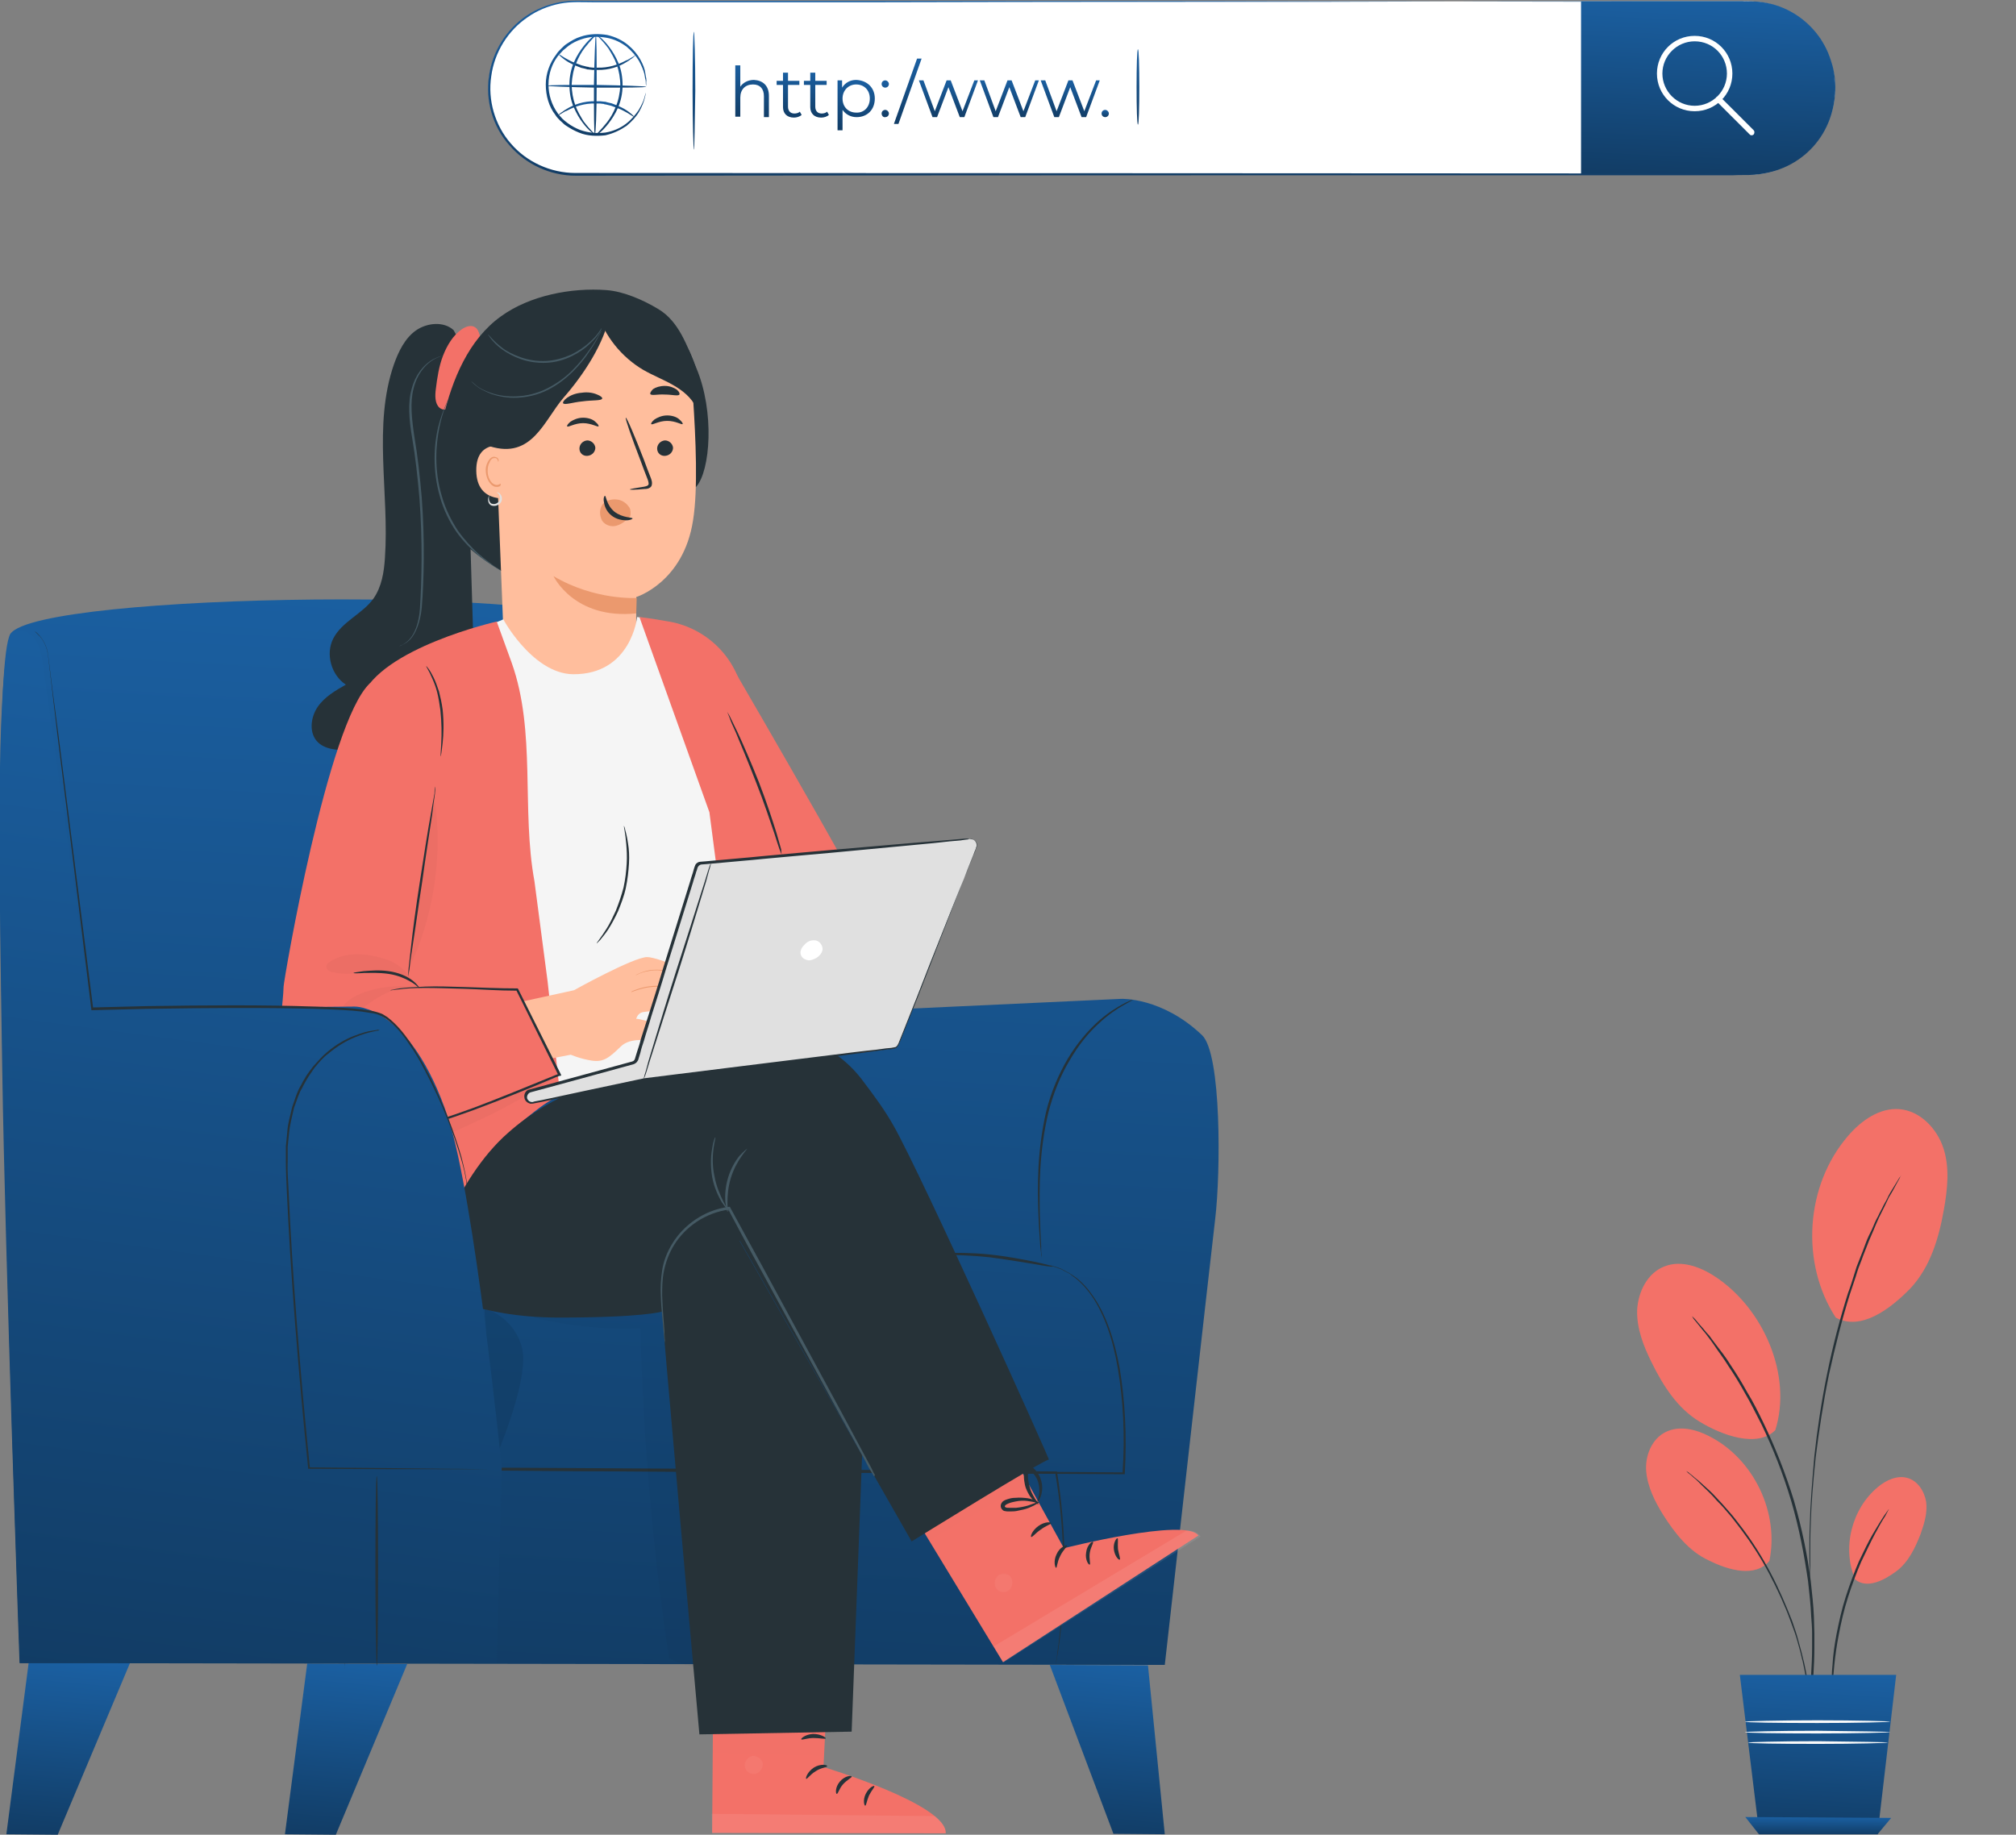 <svg width="468" height="426" viewBox="0 0 468 426" fill="none" xmlns="http://www.w3.org/2000/svg">
<rect x="0" y="0" width="468" height="426" fill="#808080" stroke="none"/>
<g clip-path="url(#clip0_147_1275)">
<path d="M426.153 305.927C417.924 293.277 419.084 275.25 429.001 263.759C432.061 260.175 436.386 257.118 441.028 257.54C445.776 257.961 449.679 262.073 451.156 266.606C452.633 271.139 452.105 276.094 451.261 280.837C450.101 287.479 448.097 294.226 443.455 299.18C438.707 304.03 431.955 309.09 426.153 305.927Z" fill="#F37168"/>
<path d="M430.689 366.754C427.524 359.48 429.845 350.309 435.964 345.249C437.863 343.668 440.395 342.508 442.716 343.14C445.142 343.773 446.725 346.198 447.147 348.728C447.463 351.258 446.725 353.682 445.881 356.107C444.615 359.375 443.032 362.748 440.184 364.857C437.335 366.965 433.432 368.968 430.689 366.754Z" fill="#F37168"/>
<path d="M410.749 362.432C413.07 351.258 407.162 338.818 396.929 333.547C393.764 331.861 389.86 330.912 386.695 332.493C383.425 334.074 381.842 338.08 382.159 341.665C382.475 345.249 384.163 348.622 386.062 351.679C388.805 356.002 392.076 360.218 396.718 362.327C401.36 364.646 407.479 366.333 410.749 362.432Z" fill="#F37168"/>
<path d="M412.121 332.071C416.13 319.316 409.378 303.819 398.195 296.44C394.713 294.12 390.282 292.539 386.484 294.015C382.475 295.491 380.26 299.918 380.049 304.241C379.943 308.457 381.526 312.569 383.425 316.364C386.063 321.74 389.439 327.011 394.502 330.068C399.672 333.231 407.901 336.288 412.121 332.071Z" fill="#F37168"/>
<path d="M420.139 394.48C420.139 394.48 420.034 394.269 420.034 393.847C419.928 393.425 419.928 392.793 419.717 392.055C419.611 391.633 419.612 391.212 419.506 390.79C419.401 390.368 419.295 389.841 419.189 389.314C418.978 388.26 418.768 386.995 418.451 385.624C418.24 384.992 418.135 384.254 417.924 383.516C417.713 382.778 417.501 382.04 417.29 381.197C416.868 379.616 416.235 377.929 415.602 376.242C414.336 372.763 412.648 369.074 410.644 365.278C408.639 361.483 406.424 358.11 404.209 355.158C403.048 353.682 402.098 352.312 400.938 351.047C400.41 350.414 399.883 349.782 399.355 349.255C398.828 348.728 398.301 348.2 397.879 347.673C396.929 346.619 395.979 345.776 395.241 345.038C394.819 344.616 394.502 344.3 394.186 343.984C393.869 343.667 393.553 343.351 393.236 343.14C392.709 342.613 392.287 342.297 391.865 341.981C391.548 341.664 391.443 341.559 391.443 341.559C391.443 341.559 391.654 341.664 391.97 341.875C392.287 342.192 392.814 342.508 393.342 343.035C393.658 343.246 393.975 343.562 394.397 343.878C394.713 344.195 395.135 344.511 395.557 344.933C396.401 345.67 397.351 346.514 398.3 347.568C398.828 348.095 399.25 348.622 399.777 349.149C400.305 349.782 400.832 350.309 401.36 350.941C402.52 352.206 403.47 353.577 404.63 355.053C406.846 358.005 409.062 361.483 411.066 365.278C413.071 369.074 414.653 372.869 416.024 376.348C416.657 378.14 417.185 379.721 417.607 381.408C417.818 382.251 418.029 382.989 418.24 383.727C418.451 384.465 418.556 385.203 418.767 385.835C419.084 387.206 419.295 388.471 419.506 389.525C419.612 390.052 419.717 390.579 419.717 391.106C419.717 391.528 419.822 392.055 419.822 392.371C419.928 393.109 419.928 393.742 420.034 394.163C420.139 394.269 420.139 394.48 420.139 394.48Z" fill="#263238"/>
<path d="M419.822 396.799C419.822 396.799 419.822 396.694 419.822 396.588C419.822 396.377 419.822 396.166 419.928 395.85C420.033 395.112 420.033 394.163 420.139 393.004C420.244 392.371 420.244 391.739 420.35 391.001C420.455 390.263 420.455 389.42 420.455 388.576C420.561 386.784 420.666 384.781 420.666 382.567C420.666 381.513 420.666 380.354 420.666 379.088C420.666 377.929 420.561 376.664 420.455 375.293C420.35 372.658 420.033 369.917 419.717 367.071C418.873 361.273 417.712 354.947 415.813 348.517C413.914 342.086 411.488 336.077 408.956 330.806C407.584 328.171 406.424 325.746 405.052 323.427C404.419 322.267 403.786 321.213 403.153 320.159C402.52 319.105 401.887 318.156 401.254 317.207C400.094 315.31 398.828 313.728 397.878 312.253C397.351 311.515 396.929 310.882 396.401 310.25C395.979 309.617 395.452 309.09 395.135 308.668C394.397 307.719 393.764 306.982 393.342 306.454C393.131 306.244 393.025 306.033 392.92 305.822C392.814 305.717 392.814 305.611 392.814 305.611C392.814 305.611 392.92 305.717 393.025 305.822C393.131 305.927 393.342 306.138 393.553 306.349C393.975 306.876 394.608 307.614 395.452 308.563C395.874 309.09 396.296 309.617 396.823 310.144C397.245 310.777 397.773 311.409 398.3 312.147C399.355 313.518 400.621 315.099 401.782 316.996C402.415 317.945 403.048 318.894 403.681 319.948C404.314 321.002 404.947 322.057 405.58 323.216C406.951 325.43 408.217 327.96 409.483 330.596C412.015 335.866 414.442 341.875 416.446 348.411C418.345 354.947 419.611 361.273 420.35 367.071C420.666 370.022 420.983 372.763 421.088 375.399C421.088 376.664 421.194 377.929 421.194 379.194C421.194 380.354 421.194 381.513 421.194 382.673C421.194 384.887 421.088 386.89 420.983 388.682C420.877 389.525 420.877 390.368 420.772 391.106C420.666 391.844 420.561 392.582 420.561 393.109C420.455 394.269 420.244 395.218 420.244 395.956C420.244 396.272 420.139 396.483 420.139 396.693C419.822 396.693 419.822 396.799 419.822 396.799Z" fill="#263238"/>
<path d="M441.345 272.826C441.345 272.826 441.345 272.931 441.239 273.037C441.134 273.247 441.028 273.458 440.923 273.669C440.606 274.302 440.079 275.145 439.551 276.199C439.235 276.726 438.918 277.359 438.496 277.991C438.18 278.729 437.758 279.467 437.441 280.205C437.019 281.048 436.597 281.892 436.175 282.735C435.753 283.684 435.331 284.633 434.909 285.687C434.487 286.741 433.96 287.795 433.538 288.955C433.116 290.114 432.588 291.274 432.166 292.539C431.955 293.172 431.639 293.804 431.428 294.437C431.217 295.069 431.006 295.702 430.795 296.44C430.373 297.81 429.845 299.181 429.423 300.551C427.63 306.244 426.047 312.569 424.57 319.21C423.198 325.957 422.249 332.388 421.511 338.291C420.878 344.195 420.455 349.571 420.35 353.999C420.244 356.212 420.244 358.321 420.244 360.008C420.244 361.8 420.244 363.276 420.244 364.541C420.244 365.806 420.244 366.754 420.244 367.387C420.244 367.703 420.244 367.914 420.244 368.125C420.244 368.336 420.244 368.336 420.244 368.336C420.244 368.336 420.244 368.23 420.244 368.125C420.244 367.914 420.244 367.703 420.244 367.387C420.244 366.649 420.139 365.7 420.139 364.541C420.033 363.276 420.034 361.8 420.034 360.008C420.034 358.215 420.033 356.213 420.139 353.893C420.244 349.36 420.666 344.089 421.194 338.08C421.827 332.177 422.777 325.746 424.148 318.999C425.52 312.253 427.208 305.927 429.001 300.235C429.529 298.864 429.951 297.494 430.373 296.123C430.584 295.491 430.795 294.753 431.006 294.12C431.217 293.488 431.533 292.855 431.744 292.223C432.271 290.958 432.694 289.798 433.116 288.639C433.538 287.479 434.065 286.425 434.593 285.371C435.015 284.316 435.436 283.368 435.964 282.419C436.386 281.47 436.914 280.627 437.23 279.889C437.652 279.151 438.074 278.413 438.391 277.675C438.707 277.042 439.129 276.41 439.446 275.883C440.079 274.829 440.606 273.985 440.923 273.458C441.134 273.247 441.239 273.037 441.345 272.826C441.345 272.826 441.345 272.72 441.345 272.826Z" fill="#263238"/>
<path d="M438.496 350.414C438.496 350.414 438.18 350.941 437.652 351.996C437.019 352.944 436.175 354.42 435.226 356.212C434.276 358.005 433.221 360.218 432.061 362.643C431.006 365.068 429.951 367.914 429.001 370.866C428.052 373.817 427.419 376.664 426.891 379.405C426.364 382.04 426.047 384.465 425.836 386.468C425.625 388.471 425.519 390.157 425.414 391.317C425.308 392.477 425.309 393.109 425.309 393.109C425.309 393.109 425.203 392.477 425.203 391.317C425.203 390.157 425.203 388.471 425.414 386.468C425.519 384.465 425.836 382.04 426.364 379.299C426.891 376.664 427.524 373.712 428.474 370.76C429.423 367.809 430.478 364.962 431.533 362.538C432.694 360.113 433.749 357.899 434.804 356.107C435.859 354.315 436.703 352.944 437.336 351.996C438.18 350.836 438.496 350.309 438.496 350.414Z" fill="#263238"/>
<path d="M403.892 388.892H440.184L435.859 425.895H408.428L403.892 388.892Z" fill="url(#paint0_linear_147_1275)"/>
<path d="M405.158 421.889L408.323 425.895H435.859L439.023 422.099L405.158 421.889Z" fill="url(#paint1_linear_147_1275)"/>
<path d="M438.812 399.751C438.812 399.856 431.322 400.067 421.932 400.067C412.648 400.067 405.052 399.961 405.052 399.751C405.052 399.645 412.543 399.434 421.932 399.434C431.216 399.434 438.812 399.645 438.812 399.751Z" fill="#FAFAFA"/>
<path d="M438.812 402.175C438.812 402.281 431.322 402.491 421.932 402.491C412.648 402.491 405.052 402.386 405.052 402.175C405.052 402.07 412.543 401.859 421.932 401.859C431.216 401.964 438.812 402.07 438.812 402.175Z" fill="#FAFAFA"/>
<path d="M438.285 404.6C438.285 404.705 431.006 404.916 422.038 404.916C413.071 404.916 405.791 404.811 405.791 404.6C405.791 404.495 413.071 404.284 422.038 404.284C431.111 404.389 438.285 404.495 438.285 404.6Z" fill="#FAFAFA"/>
<path d="M405.852 0.316H133.556C122.479 0.316 113.406 9.277 113.406 20.451C113.406 31.52 122.373 40.586 133.556 40.586H328.626H358.693H405.852C416.929 40.586 426.002 31.626 426.002 20.451C426.002 9.277 416.929 0.316 405.852 0.316Z" fill="white"/>
<path d="M406.379 40.481H367.028V0.316H406.379C417.14 0.316 425.896 9.066 425.896 19.819V20.873C426.002 31.731 417.245 40.481 406.379 40.481Z" fill="url(#paint2_linear_147_1275)"/>
<path d="M393.402 25.828C388.549 25.828 384.646 21.927 384.646 17.078C384.646 12.229 388.549 8.328 393.402 8.328C398.256 8.328 402.159 12.229 402.159 17.078C402.159 21.927 398.256 25.828 393.402 25.828ZM393.402 9.593C389.288 9.593 385.912 12.967 385.912 17.078C385.912 21.189 389.288 24.563 393.402 24.563C397.517 24.563 400.893 21.189 400.893 17.078C400.893 12.967 397.623 9.593 393.402 9.593Z" fill="white"/>
<path d="M406.59 31.415C406.379 31.415 406.274 31.31 406.168 31.204L398.467 23.509C398.256 23.298 398.256 22.876 398.467 22.56C398.678 22.349 399.1 22.349 399.416 22.56L407.118 30.255C407.329 30.466 407.329 30.888 407.118 31.204C406.907 31.415 406.696 31.415 406.59 31.415Z" fill="white"/>
<path d="M150.014 19.924C150.014 19.924 149.908 19.713 149.908 19.186C149.908 18.976 149.908 18.659 149.803 18.343C149.697 18.027 149.697 17.605 149.592 17.183C149.381 16.34 148.959 15.286 148.326 14.126C147.693 13.072 146.743 11.912 145.477 10.858C144.211 9.909 142.629 9.066 140.73 8.75C138.831 8.434 136.826 8.434 134.822 9.171C133.872 9.488 132.817 10.015 131.973 10.647C131.551 10.964 131.129 11.385 130.707 11.701C130.285 12.123 129.969 12.545 129.547 12.966C128.175 14.759 127.331 17.078 127.331 19.608C127.331 22.033 128.07 24.352 129.441 26.249C129.758 26.776 130.18 27.093 130.496 27.514C130.918 27.936 131.34 28.252 131.762 28.569C132.606 29.201 133.556 29.728 134.611 30.15C136.615 30.888 138.62 30.993 140.519 30.782C142.418 30.466 144 29.728 145.266 28.779C146.532 27.831 147.482 26.671 148.22 25.617C148.853 24.563 149.381 23.509 149.592 22.665C149.697 22.244 149.803 21.822 149.908 21.506C150.014 21.189 150.014 20.873 150.014 20.662C150.014 20.135 150.014 19.924 150.014 19.924C150.014 19.924 150.014 20.135 150.014 20.662C150.014 20.873 150.014 21.189 149.908 21.506C149.908 21.822 149.803 22.244 149.697 22.665C149.486 23.614 149.064 24.668 148.431 25.828C147.798 26.987 146.743 28.147 145.477 29.201C144.106 30.15 142.418 30.993 140.519 31.415C138.62 31.626 136.404 31.626 134.4 30.782C133.345 30.361 132.395 29.834 131.446 29.201C130.918 28.885 130.602 28.463 130.074 28.041C129.652 27.62 129.23 27.198 128.914 26.671C127.437 24.773 126.698 22.244 126.698 19.608C126.698 17.078 127.648 14.548 129.125 12.65C129.441 12.123 129.863 11.701 130.285 11.28C130.707 10.858 131.129 10.437 131.657 10.12C132.606 9.488 133.661 8.855 134.716 8.539C136.826 7.801 139.042 7.801 140.941 8.117C142.84 8.539 144.528 9.382 145.794 10.437C147.06 11.491 148.009 12.65 148.642 13.81C149.275 14.97 149.697 16.024 149.803 16.973C149.908 17.394 149.908 17.816 150.014 18.132C150.014 18.448 150.119 18.765 150.014 18.976C150.014 19.608 150.014 19.924 150.014 19.924Z" fill="url(#paint3_linear_147_1275)"/>
<path d="M147.588 12.756C147.588 12.756 147.377 12.966 147.06 13.283C146.849 13.494 146.638 13.599 146.322 13.81C146.216 13.915 146.005 14.021 145.9 14.126C145.689 14.232 145.583 14.337 145.372 14.442C143.895 15.391 141.363 16.34 138.62 16.235C138.304 16.235 137.882 16.235 137.565 16.235C137.249 16.235 136.932 16.129 136.615 16.129C136.404 16.129 136.299 16.129 136.088 16.024C135.982 16.024 135.771 15.918 135.666 15.918C135.349 15.813 135.033 15.813 134.822 15.707C133.662 15.286 132.712 14.864 131.973 14.442C130.391 13.494 129.652 12.65 129.758 12.65C129.863 12.545 130.708 13.283 132.185 14.021C132.923 14.442 133.978 14.759 135.033 15.18C135.349 15.286 135.561 15.286 135.877 15.391C135.983 15.391 136.194 15.497 136.299 15.497C136.405 15.497 136.615 15.497 136.721 15.602C137.037 15.602 137.354 15.707 137.67 15.707C137.987 15.707 138.304 15.707 138.62 15.707C141.258 15.813 143.578 14.97 145.161 14.126C145.372 14.021 145.583 13.915 145.688 13.915C145.899 13.81 146.005 13.704 146.216 13.599C146.532 13.388 146.744 13.283 146.955 13.177C147.377 12.861 147.588 12.65 147.588 12.756Z" fill="url(#paint4_linear_147_1275)"/>
<path d="M129.336 26.987C129.336 26.987 129.547 26.776 129.863 26.46C130.074 26.249 130.286 26.144 130.602 25.933C130.708 25.828 130.919 25.722 131.024 25.617C131.235 25.512 131.341 25.406 131.552 25.301C133.029 24.352 135.56 23.403 138.303 23.509C138.62 23.509 139.042 23.509 139.358 23.509C139.675 23.509 139.992 23.614 140.308 23.614C140.519 23.614 140.625 23.614 140.836 23.719C140.941 23.719 141.152 23.825 141.258 23.825C141.574 23.93 141.891 23.93 142.102 24.036C143.262 24.457 144.212 24.879 144.95 25.301C146.533 26.249 147.271 27.093 147.166 27.093C147.06 27.198 146.216 26.46 144.739 25.722C144.001 25.301 142.946 24.984 141.891 24.563C141.574 24.457 141.363 24.457 141.047 24.352C140.941 24.352 140.73 24.247 140.625 24.247C140.519 24.247 140.308 24.247 140.203 24.141C139.886 24.141 139.57 24.036 139.253 24.036C138.937 24.036 138.62 24.036 138.303 24.036C135.666 23.93 133.345 24.774 131.763 25.617C131.552 25.722 131.341 25.828 131.235 25.828C131.024 25.933 130.919 26.039 130.708 26.144C130.391 26.355 130.18 26.46 129.969 26.566C129.653 26.882 129.441 26.987 129.336 26.987Z" fill="url(#paint5_linear_147_1275)"/>
<path d="M150.014 20.135C150.014 20.346 144.845 20.346 138.515 20.346C132.185 20.241 127.015 20.03 127.015 19.924C127.015 19.713 132.185 19.713 138.515 19.713C144.845 19.819 150.014 20.03 150.014 20.135Z" fill="url(#paint6_linear_147_1275)"/>
<path d="M138.092 31.204C137.881 31.204 137.881 26.038 137.881 19.713C137.987 13.388 138.198 8.223 138.303 8.223C138.514 8.223 138.514 13.388 138.514 19.713C138.514 26.144 138.303 31.309 138.092 31.204Z" fill="url(#paint7_linear_147_1275)"/>
<path d="M138.093 31.204C138.093 31.309 136.721 30.466 135.244 28.463C134.506 27.514 133.767 26.249 133.134 24.773C132.501 23.298 132.185 21.505 132.185 19.608C132.185 17.71 132.607 15.918 133.24 14.442C133.873 12.966 134.717 11.701 135.455 10.753C136.932 8.855 138.198 8.012 138.304 8.117C138.409 8.223 137.249 9.171 135.772 11.069C135.033 12.018 134.295 13.283 133.767 14.653C133.134 16.129 132.818 17.816 132.712 19.503C132.712 21.295 133.029 22.981 133.556 24.457C134.084 25.933 134.822 27.093 135.455 28.147C137.038 30.255 138.198 31.204 138.093 31.204Z" fill="url(#paint8_linear_147_1275)"/>
<path d="M138.62 8.223C138.62 8.117 139.992 8.961 141.468 10.963C142.207 11.912 142.945 13.177 143.578 14.653C144.211 16.129 144.528 17.921 144.528 19.819C144.528 21.716 144.106 23.508 143.473 24.984C142.84 26.46 141.996 27.725 141.258 28.674C139.781 30.572 138.515 31.415 138.409 31.309C138.304 31.204 139.464 30.255 140.941 28.358C141.679 27.409 142.418 26.144 142.946 24.773C143.579 23.298 143.895 21.611 144.001 19.924C144.001 18.132 143.684 16.445 143.157 14.97C142.629 13.494 141.891 12.334 141.258 11.28C139.781 9.277 138.62 8.328 138.62 8.223Z" fill="url(#paint9_linear_147_1275)"/>
<path d="M161.092 34.788C160.986 34.788 160.775 28.674 160.775 21.084C160.775 13.494 160.881 7.379 161.092 7.379C161.197 7.379 161.408 13.494 161.408 21.084C161.303 28.674 161.197 34.788 161.092 34.788Z" fill="url(#paint10_linear_147_1275)"/>
<path d="M178.499 22.244V27.198H177.339V22.349C177.339 20.557 176.389 19.608 174.807 19.608C173.013 19.608 171.853 20.768 171.853 22.665V27.093H170.692V15.18H171.853V20.135C172.486 19.186 173.646 18.554 175.018 18.554C177.022 18.659 178.499 19.819 178.499 22.244Z" fill="url(#paint11_linear_147_1275)"/>
<path d="M186.095 26.671C185.673 27.093 184.934 27.304 184.301 27.304C182.719 27.304 181.769 26.355 181.769 24.879V19.713H180.292V18.765H181.769V16.867H182.93V18.765H185.567V19.713H182.93V24.774C182.93 25.722 183.457 26.355 184.407 26.355C184.829 26.355 185.356 26.25 185.673 25.933L186.095 26.671Z" fill="url(#paint12_linear_147_1275)"/>
<path d="M192.425 26.671C192.003 27.093 191.265 27.304 190.632 27.304C189.049 27.304 188.099 26.355 188.099 24.879V19.713H186.622V18.765H188.099V16.867H189.26V18.765H191.898V19.713H189.26V24.774C189.26 25.722 189.787 26.355 190.737 26.355C191.159 26.355 191.687 26.25 192.003 25.933L192.425 26.671Z" fill="url(#paint13_linear_147_1275)"/>
<path d="M203.081 22.876C203.081 25.512 201.287 27.198 198.861 27.198C197.489 27.198 196.329 26.566 195.59 25.512V30.256H194.43V18.659H195.485V20.346C196.223 19.186 197.384 18.554 198.755 18.554C201.287 18.659 203.081 20.346 203.081 22.876ZM201.92 22.876C201.92 20.873 200.549 19.608 198.755 19.608C196.962 19.608 195.59 20.979 195.59 22.876C195.59 24.879 196.962 26.144 198.755 26.144C200.549 26.25 201.92 24.879 201.92 22.876Z" fill="url(#paint14_linear_147_1275)"/>
<path d="M204.663 19.503C204.663 18.975 205.085 18.659 205.507 18.659C205.929 18.659 206.351 19.081 206.351 19.503C206.351 20.03 205.929 20.346 205.507 20.346C205.085 20.346 204.663 20.03 204.663 19.503ZM204.663 26.355C204.663 25.828 205.085 25.511 205.507 25.511C205.929 25.511 206.351 25.933 206.351 26.355C206.351 26.882 205.929 27.198 205.507 27.198C205.085 27.304 204.663 26.882 204.663 26.355Z" fill="url(#paint15_linear_147_1275)"/>
<path d="M212.892 13.599H213.947L208.567 28.779H207.512L212.892 13.599Z" fill="url(#paint16_linear_147_1275)"/>
<path d="M227.029 18.659L223.864 27.198H222.809L220.172 20.241L217.534 27.198H216.479L213.314 18.659H214.369L217.007 25.828L219.75 18.659H220.699L223.442 25.828L226.185 18.659H227.029V18.659Z" fill="url(#paint17_linear_147_1275)"/>
<path d="M241.166 18.659L238.001 27.198H236.946L234.309 20.241L231.671 27.198H230.616L227.451 18.659H228.506L231.144 25.828L233.887 18.659H234.836L237.579 25.828L240.322 18.659H241.166V18.659Z" fill="url(#paint18_linear_147_1275)"/>
<path d="M255.303 18.659L252.138 27.198H251.083L248.446 20.241L245.808 27.198H244.753L241.588 18.659H242.643L245.281 25.828L248.024 18.659H248.973L251.716 25.828L254.459 18.659H255.303V18.659Z" fill="url(#paint19_linear_147_1275)"/>
<path d="M255.725 26.355C255.725 25.828 256.147 25.512 256.569 25.512C256.991 25.512 257.413 25.933 257.413 26.355C257.413 26.882 256.991 27.198 256.569 27.198C256.147 27.198 255.725 26.882 255.725 26.355Z" fill="url(#paint20_linear_147_1275)"/>
<path d="M264.165 28.942C263.954 28.942 263.849 25.041 263.849 20.192C263.849 15.343 263.954 11.442 264.165 11.442C264.376 11.442 264.482 15.343 264.482 20.192C264.482 25.041 264.376 28.942 264.165 28.942Z" fill="url(#paint21_linear_147_1275)"/>
<path d="M405.851 0.316C405.851 0.316 406.484 0.316 407.539 0.422C408.067 0.422 408.805 0.633 409.649 0.738C410.071 0.843 410.494 0.949 411.021 1.054C411.549 1.16 411.97 1.265 412.498 1.476C414.608 2.214 417.14 3.479 419.566 5.693C420.199 6.22 420.727 6.852 421.36 7.485C421.676 7.801 421.887 8.223 422.204 8.539L422.626 9.066L422.942 9.699C423.997 11.28 424.736 13.177 425.369 15.18C426.529 19.292 426.318 24.352 424.103 28.99C421.887 33.629 417.562 37.951 411.654 39.743C410.177 40.165 408.7 40.481 407.117 40.587C405.535 40.692 403.952 40.587 402.37 40.692C399.099 40.692 395.829 40.692 392.453 40.692C385.595 40.692 378.421 40.692 370.825 40.692C310.163 40.692 226.291 40.692 133.662 40.797C127.754 40.797 122.057 38.162 118.259 33.734C114.355 29.412 112.667 23.298 113.511 17.71C114.25 12.018 117.52 6.852 122.162 3.69C124.483 2.108 127.121 1.054 129.864 0.527C132.607 -2.24219e-06 135.35 0.211 138.093 0.211C159.931 0.211 181.031 0.211 201.076 0.211C241.166 0.211 277.352 0.211 307.736 0.316C338.12 0.316 362.596 0.422 379.582 0.422C388.022 0.422 394.668 0.422 399.099 0.422C401.315 0.422 403.003 0.422 404.164 0.422C405.324 0.211 405.851 0.316 405.851 0.316C405.851 0.316 405.219 0.316 404.164 0.316C403.003 0.316 401.315 0.316 399.099 0.316C394.668 0.316 388.022 0.316 379.582 0.316C362.596 0.316 338.015 0.316 307.736 0.422C277.352 0.422 241.272 0.422 201.076 0.527C181.031 0.527 159.931 0.527 138.093 0.527C135.35 0.527 132.607 0.316 129.969 0.843C127.332 1.37 124.694 2.425 122.479 4.006C117.942 7.063 114.777 12.123 114.039 17.71C113.195 23.192 114.883 29.096 118.575 33.312C122.268 37.635 127.859 40.165 133.556 40.165C226.185 40.165 310.057 40.27 370.72 40.27C378.316 40.27 385.49 40.27 392.347 40.27C395.723 40.27 399.099 40.27 402.264 40.27C403.847 40.27 405.429 40.376 407.012 40.165C408.594 40.059 410.072 39.743 411.549 39.427C417.351 37.74 421.676 33.523 423.892 28.885C426.107 24.247 426.318 19.292 425.158 15.18C424.63 13.177 423.786 11.28 422.837 9.699L422.415 9.171L421.993 8.644C421.676 8.328 421.465 7.906 421.149 7.59C420.516 6.958 419.988 6.325 419.355 5.798C416.929 3.584 414.502 2.319 412.392 1.581C411.865 1.37 411.337 1.265 410.915 1.16C410.388 1.054 409.966 0.949 409.544 0.843C408.7 0.738 407.961 0.527 407.434 0.527C406.484 0.316 405.851 0.316 405.851 0.316Z" fill="url(#paint22_linear_147_1275)"/>
<path d="M30.173 386.151L13.399 426L1.477 425.894L6.647 386.151H30.173Z" fill="url(#paint23_linear_147_1275)"/>
<path d="M94.528 386.362L77.964 426L66.148 425.894L71.318 386.257L94.528 386.362Z" fill="url(#paint24_linear_147_1275)"/>
<path d="M2.426 147.165C8.967 137.467 137.256 135.991 142.742 146.111L189.689 235.191L260.269 231.923C260.269 231.923 269.764 231.501 279.048 240.356C283.584 244.678 283.373 272.298 282.107 282.946C281.263 290.009 270.397 386.573 270.397 386.573L4.642 386.151C4.642 386.151 -4.009 156.969 2.426 147.165Z" fill="url(#paint25_linear_147_1275)"/>
<path d="M79.969 388.681C79.969 388.681 79.969 388.365 79.969 387.838C79.969 387.205 79.969 386.468 80.075 385.308C80.18 383.094 80.18 379.932 80.285 375.82C80.496 367.492 80.707 355.58 81.024 341.032L80.813 341.243C102.546 341.348 130.82 341.559 161.521 341.77C193.593 341.981 223.027 342.086 245.182 342.191L244.971 341.981C247.292 355.58 246.976 366.86 246.448 374.555C246.132 378.456 245.815 381.407 245.499 383.41C245.393 384.359 245.288 385.203 245.182 385.73C245.077 386.257 245.077 386.468 245.077 386.468C245.077 386.468 246.026 382.251 246.659 374.555C247.292 366.86 247.609 355.58 245.393 341.875V341.664H245.182C223.027 341.453 193.698 341.243 161.521 341.032C130.82 340.821 102.546 340.716 80.813 340.61H80.602V340.821C80.391 355.474 80.18 367.387 80.075 375.609C80.075 379.721 79.969 382.989 79.969 385.097C79.969 386.151 79.969 386.995 79.969 387.627C79.969 388.365 79.969 388.681 79.969 388.681Z" fill="#263238"/>
<path d="M88.198 239.197C88.198 239.197 87.987 239.197 87.671 239.197C87.354 239.197 86.826 239.197 86.088 239.302C84.716 239.407 82.606 239.934 80.18 241.094C77.754 242.359 75.116 244.468 72.795 247.63C70.474 250.793 68.68 255.009 67.731 259.964C66.781 264.919 66.676 270.401 66.676 276.41C66.676 282.419 66.887 288.849 67.309 295.596C68.047 309.3 69.841 324.481 71.635 340.926V341.137H71.846C92.523 341.243 115.206 341.453 139.049 341.559C186.208 341.875 229.146 342.086 260.902 342.297H261.113V342.086C261.64 333.125 261.113 324.903 259.952 317.839C258.686 310.776 256.576 304.873 253.622 300.761C252.145 298.653 250.563 297.072 248.875 296.018C248.664 295.912 248.453 295.701 248.242 295.596C248.031 295.491 247.82 295.385 247.609 295.28C247.187 295.069 246.87 294.858 246.448 294.647C245.71 294.331 244.971 294.12 244.338 293.909C243.705 293.804 243.072 293.698 242.65 293.593C242.123 293.488 241.701 293.488 241.384 293.488C240.751 293.488 240.329 293.382 240.329 293.382C240.329 293.382 240.646 293.382 241.384 293.488C241.701 293.488 242.123 293.593 242.65 293.593C243.178 293.698 243.705 293.804 244.338 294.015C244.971 294.225 245.604 294.436 246.448 294.753C246.765 294.963 247.187 295.174 247.609 295.385C247.82 295.491 248.031 295.596 248.242 295.701C248.453 295.807 248.664 296.018 248.769 296.123C250.352 297.177 251.934 298.759 253.411 300.867C256.26 304.978 258.37 310.882 259.53 317.945C260.691 325.008 261.218 333.125 260.585 342.086L260.796 341.875C229.041 341.664 186.102 341.348 138.944 341.032C115.101 340.926 92.418 340.715 71.74 340.61L71.951 340.821C70.052 324.375 68.364 309.195 67.52 295.491C67.098 288.638 66.887 282.208 66.887 276.304C66.887 270.401 66.993 264.813 67.942 259.964C68.786 255.115 70.579 250.898 72.9 247.736C75.222 244.573 77.859 242.465 80.18 241.2C82.606 239.934 84.611 239.407 85.983 239.302C87.46 239.197 88.198 239.197 88.198 239.197Z" fill="#263238"/>
<path d="M266.493 386.678L270.396 425.894L258.475 425.789L243.705 386.573L266.493 386.678Z" fill="url(#paint26_linear_147_1275)"/>
<path d="M244.338 294.12C244.338 294.12 243.916 294.12 243.178 294.015C242.334 293.909 241.279 293.698 240.013 293.488C237.375 293.066 233.683 292.433 229.568 291.906C225.454 291.485 221.761 291.379 219.018 291.379C217.752 291.379 216.697 291.379 215.853 291.379C215.115 291.379 214.693 291.379 214.693 291.379C214.693 291.379 215.115 291.274 215.853 291.168C216.592 291.063 217.752 291.063 219.018 290.957C221.761 290.852 225.559 290.852 229.673 291.274C233.788 291.695 237.481 292.433 240.118 292.961C241.49 293.277 242.545 293.488 243.283 293.698C244.022 293.909 244.444 294.015 244.338 294.12Z" fill="#263238"/>
<path d="M263.117 232.134C263.117 232.134 262.273 232.555 260.796 233.399C259.319 234.242 257.209 235.612 254.994 237.721C252.673 239.829 250.351 242.675 248.347 246.154C246.237 249.633 244.549 253.745 243.388 258.278C241.173 267.449 241.279 275.988 241.384 282.102C241.49 285.16 241.595 287.69 241.701 289.376C241.701 290.22 241.7 290.852 241.806 291.379C241.806 291.801 241.806 292.117 241.806 292.117C241.806 292.117 241.806 291.906 241.701 291.379C241.701 290.852 241.595 290.22 241.489 289.376C241.384 287.69 241.173 285.16 241.067 282.102C240.962 279.045 240.856 275.356 241.067 271.244C241.278 267.133 241.806 262.705 242.861 258.067C244.021 253.428 245.815 249.317 247.925 245.733C250.035 242.254 252.462 239.407 254.783 237.299C257.104 235.191 259.214 233.926 260.796 233.082C261.535 232.661 262.168 232.45 262.59 232.239C262.906 232.239 263.117 232.134 263.117 232.134Z" fill="#263238"/>
<g opacity="0.3">
<g opacity="0.3">
<path opacity="0.3" d="M124.173 306.032C132.191 307.93 140.42 308.773 148.649 308.457C149.282 334.074 151.498 359.691 155.296 385.097C157.3 386.046 159.516 386.889 161.732 386.995C163.947 387.1 166.374 386.046 167.323 383.937C167.851 382.672 167.851 381.302 167.745 380.037C166.69 354.525 164.053 329.014 159.833 303.819C159.516 301.921 159.094 299.918 157.512 298.864C156.035 297.81 154.03 298.126 152.237 298.442C142.32 300.34 132.508 302.554 122.802 305.295" fill="black"/>
</g>
</g>
<g opacity="0.3">
<path opacity="0.3" d="M112.463 303.819L114.89 338.923C114.89 338.923 123.224 319.948 121.114 312.674C119.004 305.4 112.463 303.819 112.463 303.819Z" fill="black"/>
</g>
<path d="M110.353 164.349C109.509 136.729 108.665 109.004 107.926 81.384L105.289 76.64C102.968 74.531 99.064 74.953 96.532 76.745C94 78.537 92.523 81.594 91.468 84.546C86.51 98.778 90.413 114.485 89.358 129.56C89.147 132.828 88.62 136.202 86.721 138.943C84.189 142.527 79.336 144.319 77.331 148.325C75.538 151.909 76.909 156.759 80.285 158.972C77.859 160.343 75.327 161.819 73.744 164.138C72.162 166.457 71.74 169.831 73.428 171.939C75.327 174.258 78.914 174.258 81.868 174.047C90.413 173.309 98.853 171.623 107.082 169.093C108.137 168.776 109.192 168.355 109.825 167.511C110.353 166.457 110.353 165.403 110.353 164.349Z" fill="#263238"/>
<path d="M92.734 150.012C92.734 149.906 93.789 149.801 95.055 148.43C96.321 147.06 97.271 144.53 97.482 141.262C97.904 134.726 98.115 125.66 97.376 115.75C96.954 110.796 96.427 106.052 95.688 101.73C94.95 97.513 94.633 93.401 95.583 90.239C96.427 86.971 98.326 84.862 99.908 83.808C100.647 83.281 101.385 83.07 101.807 82.859C102.229 82.754 102.546 82.649 102.546 82.649C102.546 82.754 101.491 82.859 100.014 83.914C98.537 84.968 96.743 87.076 96.005 90.239C95.161 93.401 95.583 97.302 96.216 101.519C96.954 105.841 97.482 110.585 97.904 115.54C98.642 125.554 98.431 134.62 97.904 141.156C97.587 144.424 96.532 147.06 95.266 148.43C94.633 149.063 94 149.485 93.473 149.695C92.945 150.012 92.734 150.012 92.734 150.012Z" fill="#455A64"/>
<path d="M111.619 80.962C111.408 82.121 112.146 80.013 111.619 80.962V80.962Z" fill="#FF725E"/>
<path d="M110.669 76.324C109.72 75.269 108.243 75.691 107.082 76.534C105.183 77.905 103.812 80.119 102.862 82.543C101.913 84.968 101.491 87.709 101.174 90.344C100.963 91.926 100.963 93.718 102.018 94.667C102.757 95.299 103.706 95.194 104.55 94.667C105.289 94.139 105.922 93.191 106.449 92.347C108.559 88.868 110.247 85.073 111.619 80.962C111.83 79.802 111.408 77.061 110.669 76.324Z" fill="#F37168"/>
<path d="M102.862 97.091C104.972 88.13 108.77 78.854 116.261 73.477C122.907 68.628 132.613 66.73 140.842 67.363C144.851 67.679 149.388 69.682 152.869 71.79C157.617 74.637 159.516 80.329 161.626 85.39C165.951 95.615 164.896 109.32 161.626 113.01L118.687 133.883C111.302 129.771 103.39 124.184 101.702 115.961C100.436 110.374 101.596 102.678 102.862 97.091Z" fill="#263238"/>
<path d="M119.109 81.067L145.906 74.11C154.557 73.161 160.36 83.703 160.887 92.347C161.52 101.941 162.048 113.642 160.887 120.811C158.672 135.253 147.7 138.626 147.7 138.626C147.7 138.626 147.7 151.171 147.594 155.388L135.04 193.55L117.21 155.388L114.467 86.233C114.573 83.597 116.577 81.384 119.109 81.067Z" fill="#FFBE9D"/>
<path d="M156.245 103.944C156.245 104.892 155.507 105.736 154.452 105.841C153.397 105.947 152.553 105.209 152.553 104.154C152.553 103.206 153.291 102.362 154.346 102.257C155.296 102.257 156.14 102.995 156.245 103.944Z" fill="#263238"/>
<path d="M158.461 98.462C158.25 98.672 156.878 97.724 154.874 97.724C152.869 97.724 151.392 98.778 151.181 98.462C151.076 98.356 151.287 97.935 151.92 97.407C152.553 96.986 153.608 96.459 154.874 96.459C156.14 96.459 157.195 96.88 157.722 97.407C158.355 97.935 158.566 98.356 158.461 98.462Z" fill="#263238"/>
<path d="M138.205 103.944C138.205 104.892 137.466 105.736 136.411 105.841C135.356 105.947 134.512 105.209 134.512 104.154C134.512 103.206 135.251 102.362 136.306 102.257C137.255 102.257 138.099 102.995 138.205 103.944Z" fill="#263238"/>
<path d="M138.943 98.989C138.732 99.2 137.255 98.251 135.356 98.251C133.352 98.251 131.875 99.305 131.664 98.989C131.558 98.883 131.769 98.462 132.402 97.935C133.035 97.513 134.09 96.986 135.356 96.986C136.622 96.986 137.677 97.407 138.205 97.935C138.838 98.462 139.049 98.883 138.943 98.989Z" fill="#263238"/>
<path d="M146.223 113.642C146.223 113.537 147.489 113.326 149.493 113.009C150.021 112.904 150.443 112.799 150.548 112.482C150.654 112.166 150.443 111.534 150.232 111.007C149.704 109.741 149.282 108.476 148.755 107.106C146.645 101.624 145.062 97.091 145.273 96.986C145.484 96.88 147.383 101.308 149.493 106.79C150.021 108.16 150.443 109.425 150.97 110.69C151.181 111.217 151.498 111.955 151.287 112.693C151.181 113.115 150.759 113.326 150.443 113.431C150.126 113.537 149.81 113.537 149.599 113.537C147.489 113.747 146.223 113.747 146.223 113.642Z" fill="#263238"/>
<path d="M147.805 138.837L147.7 142.422C133.246 143.898 128.499 133.777 128.499 133.777C138.099 139.47 147.805 138.837 147.805 138.837Z" fill="#EB996E"/>
<path d="M139.682 117.437C140.209 116.488 141.264 116.067 142.319 115.961C143.796 115.856 145.168 116.383 146.117 117.859C146.434 118.28 146.434 119.44 146.328 119.756C146.223 120.073 146.328 119.967 146.012 120.178C145.168 121.021 144.218 121.759 143.058 122.076C141.897 122.392 140.526 121.97 139.787 120.916C139.154 119.756 139.154 118.386 139.682 117.437Z" fill="#EB996E"/>
<path d="M140.42 115.118C140.737 115.118 140.737 117.226 142.636 118.808C144.535 120.283 146.75 120.073 146.856 120.389C146.856 120.494 146.328 120.811 145.379 120.811C144.429 120.811 143.058 120.6 141.897 119.651C140.737 118.702 140.315 117.437 140.209 116.594C139.998 115.645 140.315 115.118 140.42 115.118Z" fill="#263238"/>
<path d="M139.787 92.558C139.576 93.085 137.572 92.874 135.251 93.191C132.93 93.401 131.031 94.139 130.714 93.612C130.609 93.401 130.925 92.874 131.664 92.347C132.402 91.82 133.563 91.293 135.04 91.188C136.411 90.977 137.677 91.188 138.627 91.609C139.471 91.926 139.893 92.347 139.787 92.558Z" fill="#263238"/>
<path d="M157.722 91.609C157.406 92.031 156.034 91.609 154.346 91.609C152.658 91.504 151.287 91.926 150.97 91.504C150.865 91.293 151.076 90.871 151.603 90.344C152.236 89.923 153.186 89.606 154.346 89.606C155.507 89.606 156.456 90.028 157.089 90.45C157.722 90.977 157.828 91.399 157.722 91.609Z" fill="#263238"/>
<path d="M118.476 103.838C118.265 103.733 110.458 101.308 110.564 109.32C110.669 117.332 118.687 115.645 118.687 115.434C118.687 115.118 118.476 103.838 118.476 103.838Z" fill="#FFBE9D"/>
<path d="M116.261 112.272C116.261 112.272 116.155 112.377 115.839 112.482C115.628 112.588 115.206 112.693 114.784 112.482C113.94 112.166 113.201 110.796 113.201 109.425C113.201 108.687 113.307 107.949 113.623 107.422C113.834 106.79 114.256 106.368 114.678 106.368C115.1 106.263 115.417 106.473 115.522 106.79C115.628 107.001 115.628 107.211 115.628 107.211C115.628 107.211 115.839 107.106 115.733 106.79C115.733 106.579 115.628 106.473 115.417 106.263C115.206 106.157 114.889 106.052 114.678 106.052C114.045 106.052 113.518 106.684 113.201 107.317C112.885 107.949 112.674 108.687 112.779 109.531C112.885 111.112 113.729 112.693 114.889 113.009C115.417 113.115 115.944 113.009 116.155 112.799C116.261 112.482 116.261 112.272 116.261 112.272Z" fill="#EB996E"/>
<path d="M113.623 115.013C113.623 115.013 113.307 115.329 113.307 116.067C113.307 116.383 113.412 116.91 113.834 117.226C114.256 117.543 114.889 117.543 115.417 117.332C115.944 117.121 116.366 116.699 116.472 116.172C116.577 115.645 116.472 115.223 116.261 114.907C115.839 114.275 115.311 114.275 115.311 114.275C115.311 114.38 115.733 114.485 115.944 115.013C116.05 115.329 116.155 115.645 116.05 116.067C115.944 116.383 115.628 116.699 115.206 116.91C114.784 117.121 114.362 117.016 114.045 116.91C113.729 116.699 113.623 116.383 113.518 116.067C113.412 115.434 113.623 115.013 113.623 115.013Z" fill="#E0E0E0"/>
<path d="M161.626 94.666C160.571 92.347 158.461 90.66 156.245 89.395C154.03 88.13 151.603 87.182 149.388 85.917C144.324 82.965 140.315 78.01 138.627 72.423C142.636 70.42 147.489 70.631 151.498 72.634C155.507 74.637 158.566 78.221 160.36 82.227C162.153 86.233 162.892 90.766 162.786 95.194" fill="#263238"/>
<path d="M116.683 78.959C122.591 73.266 133.879 70.209 141.581 72.845C140.42 79.592 135.356 87.182 130.82 92.347C126.283 97.618 123.54 106.684 113.729 103.627C113.096 103.416 112.252 104.049 111.619 103.627C111.091 103.311 110.88 102.678 110.669 102.151C108.137 94.139 110.564 84.757 116.683 78.959Z" fill="#263238"/>
<path d="M113.307 77.694C113.307 77.694 113.307 77.799 113.518 78.01C113.623 78.221 113.834 78.432 114.045 78.748C114.573 79.381 115.311 80.224 116.472 81.067C117.632 81.911 119.109 82.754 120.903 83.387C122.696 84.019 124.806 84.335 126.916 84.23C129.132 84.124 131.136 83.492 132.824 82.649C134.512 81.805 135.884 80.856 136.939 79.802C137.994 78.854 138.732 77.905 139.154 77.272C139.365 76.956 139.471 76.64 139.576 76.534C139.682 76.323 139.682 76.218 139.682 76.218C139.576 76.113 138.838 77.799 136.728 79.591C135.673 80.54 134.301 81.489 132.613 82.332C130.925 83.07 128.921 83.703 126.811 83.808C124.701 83.914 122.696 83.597 120.903 82.965C119.109 82.332 117.632 81.594 116.577 80.751C114.362 79.064 113.412 77.588 113.307 77.694Z" fill="#455A64"/>
<path d="M109.403 88.552C109.403 88.552 109.509 88.658 109.72 88.868C109.931 89.079 110.142 89.29 110.564 89.606C111.302 90.239 112.568 90.871 114.151 91.504C115.733 92.031 117.843 92.453 120.059 92.347C122.38 92.242 124.806 91.715 127.127 90.555C129.448 89.395 131.453 87.814 133.035 86.233C134.618 84.652 135.884 83.07 136.833 81.594C137.783 80.224 138.521 78.959 138.943 78.116C139.154 77.694 139.365 77.378 139.471 77.167C139.576 76.956 139.682 76.851 139.576 76.851C139.576 76.851 139.471 76.956 139.365 77.167C139.26 77.378 139.049 77.694 138.838 78.116C138.31 78.959 137.677 80.119 136.622 81.489C135.673 82.859 134.407 84.441 132.824 86.022C131.242 87.603 129.237 89.079 126.916 90.239C124.595 91.398 122.169 91.926 119.953 92.031C117.738 92.136 115.733 91.82 114.151 91.293C112.568 90.766 111.302 90.133 110.564 89.501C109.825 88.868 109.509 88.552 109.403 88.552Z" fill="#455A64"/>
<path d="M116.472 132.512C116.472 132.512 116.366 132.512 116.05 132.301C115.733 132.196 115.417 131.985 114.889 131.669C113.94 131.036 112.463 130.088 110.88 128.822C109.298 127.452 107.504 125.66 105.922 123.446C104.339 121.127 102.968 118.386 102.124 115.329C100.33 109.109 100.752 103.206 101.702 99.2C102.229 97.197 102.757 95.615 103.284 94.456C103.495 93.929 103.706 93.507 103.812 93.191C103.917 92.874 104.023 92.769 104.023 92.769C104.023 92.769 103.812 93.402 103.39 94.456C102.968 95.51 102.44 97.091 102.018 99.2C101.174 103.206 100.752 109.109 102.546 115.118C103.39 118.175 104.761 120.811 106.238 123.13C107.821 125.344 109.509 127.136 110.986 128.506C112.568 129.877 113.94 130.825 114.889 131.563C115.944 132.196 116.472 132.512 116.472 132.512Z" fill="#455A64"/>
<path d="M233.577 335.128L246.975 359.48C246.975 359.48 275.249 352.312 278.203 356.529L232.838 385.941L210.367 348.938L233.577 335.128Z" fill="#F37168"/>
<g opacity="0.6">
<g opacity="0.6">
<g opacity="0.6">
<g opacity="0.6">
<g opacity="0.6">
<path opacity="0.6" d="M231.467 366.122C230.728 366.86 230.728 368.335 231.467 369.073C232.205 369.811 233.577 369.917 234.421 369.073C235.159 368.335 235.265 366.649 234.421 365.911C233.577 365.173 231.889 365.278 231.361 366.227" fill="white"/>
</g>
</g>
</g>
</g>
</g>
<g opacity="0.6">
<g opacity="0.6">
<g opacity="0.6">
<g opacity="0.6">
<path opacity="0.6" d="M232.944 386.046L230.728 382.251L275.46 355.369C275.46 355.369 277.359 355.053 278.731 356.739L232.944 386.046Z" fill="white"/>
</g>
</g>
</g>
</g>
<path d="M247.714 358.848C247.819 359.059 246.764 359.902 246.131 361.272C245.393 362.643 245.393 364.013 245.182 364.013C244.971 364.119 244.443 362.537 245.287 360.851C246.026 359.164 247.608 358.637 247.714 358.848Z" fill="#263238"/>
<path d="M253.727 358.004C253.938 358.215 253.2 359.164 252.989 360.534C252.778 361.905 253.2 363.065 252.989 363.275C252.778 363.486 251.828 362.221 252.145 360.429C252.356 358.637 253.622 357.794 253.727 358.004Z" fill="#263238"/>
<path d="M259.952 362.116C259.741 362.327 258.791 361.378 258.58 359.796C258.369 358.215 259.213 357.056 259.424 357.161C259.635 357.266 259.424 358.321 259.53 359.691C259.741 360.956 260.163 362.01 259.952 362.116Z" fill="#263238"/>
<path d="M244.021 353.682C244.021 353.893 242.861 354.209 241.595 355.158C240.329 356.001 239.59 357.056 239.379 356.845C239.168 356.739 239.59 355.369 241.067 354.315C242.544 353.261 244.021 353.366 244.021 353.682Z" fill="#263238"/>
<g opacity="0.3">
<g opacity="0.3">
<g opacity="0.3">
<g opacity="0.3">
<path opacity="0.3" d="M236.32 339.978L238.641 344.3L215.747 357.793L213.426 353.893L236.32 339.978Z" fill="black"/>
</g>
</g>
</g>
</g>
<path d="M241.173 348.728C241.278 348.833 240.434 349.466 238.852 350.098C238.113 350.414 237.058 350.625 236.003 350.836C235.476 350.941 234.843 350.941 234.21 350.941C233.893 350.941 233.577 350.941 233.155 350.836C232.733 350.731 232.311 350.203 232.311 349.676C232.311 349.149 232.627 348.728 232.944 348.517C233.26 348.306 233.577 348.2 233.893 348.095C234.526 347.884 235.054 347.779 235.687 347.779C236.847 347.673 237.797 347.779 238.641 347.884C240.329 348.2 241.173 348.833 241.173 348.938C241.067 349.044 240.118 348.728 238.535 348.517C237.797 348.411 236.742 348.411 235.792 348.622C235.265 348.728 234.737 348.833 234.21 349.044C233.682 349.255 233.26 349.465 233.26 349.782C233.26 349.887 233.26 349.887 233.471 349.993C233.682 350.098 233.893 350.098 234.21 350.098C234.737 350.098 235.37 350.098 235.898 350.098C236.953 349.993 237.902 349.782 238.641 349.571C240.223 349.044 241.173 348.622 241.173 348.728Z" fill="#263238"/>
<path d="M241.067 349.255C240.962 349.36 240.118 348.833 239.063 347.357C238.641 346.619 238.113 345.776 237.902 344.616C237.797 344.089 237.691 343.457 237.691 342.824C237.691 342.191 237.691 341.348 238.43 340.716C238.852 340.399 239.485 340.505 239.801 340.821C240.118 341.032 240.329 341.243 240.54 341.559C240.962 342.086 241.278 342.613 241.489 343.14C241.911 344.194 242.017 345.249 241.911 346.092C241.7 347.884 240.962 348.622 240.856 348.622C240.751 348.517 241.278 347.673 241.278 346.092C241.278 345.354 241.173 344.405 240.751 343.457C240.54 343.035 240.223 342.508 239.907 342.191C239.59 341.77 239.168 341.454 238.957 341.664C238.746 341.77 238.535 342.402 238.641 342.929C238.641 343.457 238.746 343.984 238.852 344.511C239.063 345.565 239.379 346.408 239.801 347.146C240.434 348.411 241.173 349.149 241.067 349.255Z" fill="#263238"/>
<path d="M192.537 382.462L191.166 410.292C191.166 410.292 219.967 418.937 219.545 425.684L165.318 425.578L165.635 381.935L192.537 382.462Z" fill="#F37168"/>
<g opacity="0.6">
<g opacity="0.6">
<g opacity="0.6">
<g opacity="0.6">
<g opacity="0.6">
<path opacity="0.6" d="M174.497 407.762C173.442 408.079 172.703 409.238 172.914 410.292C173.125 411.347 174.286 412.085 175.341 411.874C176.396 411.663 177.345 410.292 177.029 409.238C176.712 408.184 175.235 407.341 174.286 407.868" fill="white"/>
</g>
</g>
</g>
</g>
</g>
<g opacity="0.6">
<g opacity="0.6">
<g opacity="0.6">
<g opacity="0.6">
<path opacity="0.6" d="M165.318 425.684L165.213 421.151L217.013 421.678C217.013 421.678 219.545 423.47 219.545 425.684H165.318Z" fill="white"/>
</g>
</g>
</g>
</g>
<path d="M192.01 410.082C192.01 410.398 190.638 410.398 189.372 411.241C188.001 412.085 187.368 413.139 187.157 413.033C186.946 412.928 187.368 411.452 188.95 410.398C190.533 409.449 192.115 409.765 192.01 410.082Z" fill="#263238"/>
<path d="M197.707 412.506C197.812 412.717 196.652 413.244 195.702 414.298C194.753 415.352 194.542 416.617 194.225 416.512C194.014 416.512 193.803 415.036 194.964 413.666C196.124 412.295 197.707 412.19 197.707 412.506Z" fill="#263238"/>
<path d="M200.872 419.253C200.661 419.358 200.239 417.988 200.977 416.512C201.716 415.036 202.876 414.509 202.982 414.72C203.087 414.931 202.349 415.669 201.716 416.934C201.188 418.199 201.083 419.253 200.872 419.253Z" fill="#263238"/>
<path d="M191.693 403.651C191.588 403.862 190.322 403.545 188.845 403.545C187.368 403.545 186.207 404.073 185.996 403.862C185.891 403.651 186.946 402.702 188.739 402.597C190.533 402.597 191.799 403.44 191.693 403.651Z" fill="#263238"/>
<g opacity="0.3">
<g opacity="0.3">
<g opacity="0.3">
<g opacity="0.3">
<path opacity="0.3" d="M191.588 402.175L191.271 407.762L165.318 407.024L165.424 402.597L191.588 402.175Z" fill="black"/>
</g>
</g>
</g>
</g>
<path d="M191.799 398.064C191.799 398.169 190.744 398.275 189.056 398.064C188.212 397.958 187.262 397.642 186.207 397.115C185.68 396.904 185.152 396.588 184.625 396.272C184.414 396.061 184.097 395.955 183.781 395.639C183.464 395.323 183.359 394.69 183.675 394.269C183.992 393.847 184.414 393.636 184.836 393.636C185.258 393.636 185.574 393.742 185.891 393.742C186.524 393.847 187.051 394.058 187.579 394.374C188.634 394.901 189.478 395.428 190.005 396.061C191.271 397.221 191.693 398.275 191.588 398.275C191.482 398.38 190.849 397.537 189.583 396.588C188.95 396.061 188.106 395.639 187.157 395.218C186.629 395.007 186.207 394.796 185.574 394.69C185.047 394.585 184.519 394.48 184.414 394.796C184.308 394.901 184.308 394.901 184.519 395.112C184.625 395.218 184.836 395.428 185.152 395.534C185.574 395.85 186.102 396.166 186.524 396.377C187.473 396.904 188.317 397.221 189.161 397.431C190.849 397.853 191.904 397.958 191.799 398.064Z" fill="#263238"/>
<path d="M191.482 398.38C191.377 398.38 190.849 397.431 190.849 395.745C190.849 394.901 190.955 393.847 191.271 392.793C191.482 392.266 191.693 391.739 192.01 391.212C192.326 390.684 192.748 389.946 193.803 389.841C194.331 389.841 194.753 390.263 194.964 390.579C195.175 390.895 195.175 391.212 195.28 391.528C195.386 392.16 195.386 392.793 195.28 393.32C195.069 394.48 194.647 395.428 194.12 396.061C193.065 397.431 191.904 397.748 191.904 397.642C191.799 397.537 192.748 397.01 193.592 395.639C194.014 395.007 194.331 394.163 194.436 393.109C194.542 392.582 194.542 392.055 194.436 391.528C194.331 391.001 194.12 390.474 193.909 390.579C193.592 390.579 193.17 391.001 192.959 391.422C192.643 391.949 192.432 392.371 192.221 392.898C191.904 393.847 191.693 394.796 191.693 395.639C191.377 397.431 191.693 398.38 191.482 398.38Z" fill="#263238"/>
<path d="M113.834 145.057L116.894 143.792C115.944 142.316 123.224 156.442 133.035 156.548C146.539 156.653 147.911 143.265 147.911 143.265L148.649 143.37L170.804 166.352L173.758 230.658L171.332 238.88L123.751 256.169L107.188 223.173L105.711 202.827L113.834 145.057Z" fill="#F5F5F5"/>
<path d="M115.311 144.319C115.311 144.319 88.303 150.433 83.872 162.03C81.973 167.09 81.34 249.211 81.34 249.211C81.34 249.211 77.964 256.696 78.175 272.193C78.386 287.057 88.198 296.65 100.541 299.497C100.541 299.497 103.812 276.093 116.683 264.392C128.921 253.323 130.081 254.693 130.081 254.693L127.127 227.917L124.068 204.619C121.008 187.963 124.49 169.936 118.793 153.912L115.311 144.319Z" fill="#F37168"/>
<path d="M172.387 160.659L190.849 241.727L171.015 237.194L164.685 188.595L148.438 143.265C148.438 143.265 151.181 143.581 154.663 144.214C163.419 145.479 170.488 152.015 172.387 160.659Z" fill="#F37168"/>
<g opacity="0.3">
<g opacity="0.3">
<path opacity="0.3" d="M81.552 263.127C81.446 264.076 82.079 265.024 82.817 265.657C83.662 266.184 84.611 266.5 85.561 266.606C90.097 267.449 94.844 266.5 99.275 265.13C104.339 263.443 109.087 261.124 113.94 258.805C120.903 255.326 123.118 253.744 129.765 249.633C122.907 252.479 120.586 252.796 113.412 254.482C102.651 256.907 91.363 258.172 81.552 263.338" fill="black"/>
</g>
</g>
<path d="M121.219 232.555L133.246 229.92C133.246 229.92 147.067 222.224 150.232 222.224C153.08 222.224 164.052 227.284 166.268 228.233C166.479 228.338 166.69 228.549 166.795 228.76C167.323 229.814 167.006 231.079 166.057 231.712L165.846 231.817L165.951 232.134C166.162 232.45 166.268 232.871 166.268 233.293C166.373 234.664 164.58 235.402 163.736 234.347L164.263 234.98C164.474 235.191 164.58 235.507 164.58 235.823L164.685 236.456C164.791 237.088 164.369 237.826 163.841 238.142C163.314 238.459 162.575 238.353 162.048 237.932C160.571 236.772 157.406 234.453 155.507 234.347C153.819 234.347 151.076 234.769 149.388 234.98C148.544 235.085 147.911 235.718 147.7 236.561C148.86 236.456 157.089 239.197 160.043 240.145C160.993 240.462 161.731 241.094 161.942 242.043C162.153 242.886 161.942 243.835 160.149 243.73C156.456 243.519 149.493 241.516 149.493 241.516C149.493 241.516 146.012 241.094 144.113 242.992C141.37 245.627 140.104 246.681 137.361 246.26C134.618 245.838 132.508 244.889 132.508 244.889L128.182 245.733L121.219 232.555Z" fill="#FFBE9D"/>
<path d="M146.539 230.341C146.539 230.447 147.489 229.92 149.282 229.498C150.97 229.076 153.397 228.865 156.034 229.498C158.672 230.13 160.676 231.501 162.048 232.555C163.419 233.715 164.052 234.558 164.052 234.558C164.052 234.558 163.947 234.347 163.63 233.926C163.314 233.504 162.892 232.977 162.153 232.45C160.887 231.29 158.777 229.92 156.14 229.287C153.502 228.655 150.97 228.865 149.282 229.287C148.438 229.498 147.805 229.709 147.278 229.92C146.75 230.131 146.539 230.236 146.539 230.341Z" fill="#EB996E"/>
<path d="M147.594 226.441C147.594 226.546 148.544 225.808 150.443 225.492C152.236 225.07 154.874 225.281 157.406 226.336C160.043 227.39 162.048 228.866 163.525 230.025C164.263 230.552 164.791 230.974 165.213 231.396C165.635 231.712 165.846 231.923 165.846 231.817C165.846 231.817 165.635 231.606 165.213 231.29C164.791 230.974 164.263 230.447 163.525 229.92C162.048 228.76 160.043 227.179 157.406 226.125C154.768 225.07 152.025 224.965 150.232 225.387C149.282 225.598 148.649 225.914 148.122 226.125C147.911 226.23 147.7 226.336 147.594 226.441C147.594 226.441 147.489 226.441 147.594 226.441Z" fill="#EB996E"/>
<path d="M100.225 164.454L94.211 229.182H92.523L119.848 229.709L129.765 249.528C129.765 249.528 94 266.922 78.703 262.178C60.557 256.486 65.726 236.245 65.832 229.076C65.832 227.811 76.065 167.722 85.877 158.656C85.771 158.762 98.853 159.605 100.225 164.454Z" fill="#F37168"/>
<path d="M101.069 182.586C101.069 182.586 101.069 183.219 100.963 184.379C100.752 185.644 100.541 187.225 100.33 189.122C99.697 193.234 98.853 198.61 98.009 204.725C97.06 210.839 96.321 216.321 95.688 220.327C95.372 222.224 95.161 223.805 95.055 225.07C94.844 226.23 94.739 226.757 94.739 226.757C94.739 226.757 94.739 226.125 94.844 224.965C94.95 223.805 95.161 222.224 95.372 220.221C95.794 216.215 96.532 210.733 97.482 204.619C98.431 198.505 99.275 193.023 100.014 189.017C100.33 187.119 100.647 185.538 100.858 184.273C100.858 183.114 101.069 182.586 101.069 182.586Z" fill="#263238"/>
<path d="M98.959 154.65C98.959 154.65 99.17 154.861 99.486 155.283C99.803 155.704 100.225 156.442 100.647 157.286C101.069 158.129 101.491 159.289 101.913 160.554C102.229 161.819 102.546 163.189 102.757 164.77C103.073 167.828 102.968 170.568 102.757 172.466C102.546 174.469 102.335 175.629 102.335 175.629C102.229 175.629 102.335 174.364 102.44 172.466C102.546 170.463 102.546 167.828 102.229 164.876C102.018 163.4 101.807 162.03 101.491 160.764C101.174 159.499 100.752 158.445 100.33 157.496C99.592 155.704 98.853 154.756 98.959 154.65Z" fill="#263238"/>
<path d="M78.597 262.178C78.597 262.178 78.703 262.178 78.914 262.178C79.125 262.178 79.336 262.284 79.652 262.389C80.285 262.6 81.34 262.705 82.712 262.811C85.349 263.021 89.253 262.705 93.895 261.756C96.216 261.229 98.748 260.702 101.491 260.07C104.128 259.332 106.977 258.278 109.931 257.223C115.839 255.01 122.169 252.374 128.921 249.633C129.237 249.528 129.448 249.422 129.765 249.317L129.659 249.739C126.072 242.57 122.802 235.823 119.848 229.92L120.059 230.025C115.628 230.025 111.619 229.709 108.032 229.603C104.445 229.498 101.28 229.393 98.748 229.393C96.11 229.393 94.106 229.498 92.734 229.709C91.363 229.814 90.624 230.025 90.624 229.92C90.624 229.92 90.835 229.814 91.152 229.814C91.468 229.709 91.996 229.603 92.734 229.498C94.106 229.287 96.216 229.182 98.748 229.076C101.385 228.971 104.445 229.076 108.032 229.182C111.619 229.287 115.628 229.498 120.059 229.498H120.164L120.27 229.603C123.224 235.507 126.6 242.254 130.187 249.422L130.292 249.739L129.765 249.844C129.448 249.949 129.237 250.055 128.921 250.16C122.274 253.007 115.839 255.537 109.931 257.75C106.977 258.805 104.128 259.859 101.385 260.597C98.642 261.229 96.11 261.756 93.789 262.178C89.147 263.127 85.244 263.338 82.606 263.127C79.969 262.811 78.597 262.178 78.597 262.178Z" fill="#263238"/>
<path d="M97.376 229.393C97.271 229.498 96.743 228.76 95.477 228.022C94.211 227.284 92.418 226.441 90.202 226.125C87.987 225.808 85.982 225.914 84.505 225.914C83.028 226.019 82.079 226.019 82.079 225.914C82.079 225.808 82.923 225.703 84.4 225.492C85.877 225.387 87.987 225.176 90.202 225.492C92.523 225.808 94.422 226.652 95.688 227.6C96.954 228.549 97.376 229.393 97.376 229.393Z" fill="#263238"/>
<g opacity="0.3">
<g opacity="0.3">
<path opacity="0.3" d="M96.954 229.287C93.051 228.655 89.042 228.971 85.349 230.13C83.028 230.868 80.707 231.923 79.441 233.926C79.019 234.558 78.808 235.507 79.336 236.034C79.863 236.456 80.602 236.35 81.235 236.034C82.606 235.507 83.661 234.453 84.822 233.609C86.615 232.239 88.62 230.974 90.835 230.13C93.051 229.287 95.372 228.865 97.693 229.287" fill="black"/>
</g>
</g>
<g opacity="0.3">
<g opacity="0.3">
<path opacity="0.3" d="M95.688 227.917C94.844 225.598 91.89 223.489 89.991 222.857C85.56 221.381 80.496 220.748 76.593 223.278C76.171 223.595 75.749 223.911 75.749 224.438C75.749 225.176 76.487 225.598 77.12 225.703C79.863 226.441 82.817 226.019 85.666 225.703C88.514 225.387 91.574 225.387 94.106 226.863" fill="black"/>
</g>
</g>
<g opacity="0.3">
<g opacity="0.3">
<path opacity="0.3" d="M94.844 225.07C100.541 213.474 103.073 198.294 100.752 184.8L94.844 225.07Z" fill="black"/>
</g>
</g>
<path d="M100.541 299.496C100.541 299.496 110.353 305.927 129.765 305.927C149.177 305.927 153.608 304.557 153.608 304.557L171.754 288.111L211.633 357.899C211.633 357.899 243.283 338.291 243.494 338.923C243.916 339.345 213.954 272.825 207.413 261.335C205.303 257.645 203.298 254.904 200.028 250.582C193.381 241.937 182.304 238.037 171.754 240.251C166.373 241.41 160.465 242.992 155.19 244.889C140.737 250.16 128.393 253.744 117.949 263.021C105.711 273.774 98.431 294.647 100.541 299.496Z" fill="#263238"/>
<path d="M167.112 280.099C167.112 280.099 152.764 290.009 153.186 298.02C153.502 304.662 162.364 402.702 162.364 402.702L197.707 402.069L200.133 337.869L167.112 280.099Z" fill="#263238"/>
<path d="M202.982 342.824C202.982 342.824 202.876 342.718 202.771 342.613C202.665 342.402 202.56 342.191 202.349 341.875C201.927 341.242 201.399 340.294 200.766 339.029C199.395 336.499 197.496 333.02 195.069 328.698C190.322 319.948 183.675 307.824 176.396 294.436C173.758 289.692 171.332 285.054 169.011 280.732L169.327 280.837C163.63 281.575 159.094 284.948 156.562 288.954C155.296 290.957 154.557 293.066 154.135 295.069C153.713 297.072 153.713 299.075 153.713 300.761C153.819 304.24 154.135 307.087 154.241 308.984C154.241 309.933 154.346 310.671 154.346 311.198C154.346 311.725 154.346 311.936 154.346 311.936C154.346 311.936 154.346 311.725 154.241 311.198C154.241 310.671 154.135 309.933 154.03 308.984C153.924 307.087 153.502 304.346 153.397 300.761C153.291 298.969 153.397 297.072 153.713 294.963C154.03 292.855 154.874 290.641 156.14 288.638C158.672 284.527 163.419 280.943 169.222 280.205H169.433L169.538 280.415C171.859 284.738 174.391 289.271 177.029 294.12C184.308 307.508 190.849 319.631 195.597 328.381C197.918 332.703 199.817 336.288 201.188 338.818C201.821 339.977 202.349 340.926 202.665 341.664C202.771 341.98 202.982 342.191 203.087 342.402C202.982 342.718 202.982 342.824 202.982 342.824Z" fill="#455A64"/>
<path d="M173.442 266.711C173.547 266.816 170.91 269.346 169.644 273.563C168.378 277.78 169.116 281.364 168.905 281.364C168.8 281.364 168.589 280.521 168.378 279.045C168.272 277.569 168.378 275.566 169.011 273.458C169.644 271.349 170.699 269.557 171.648 268.398C172.703 267.238 173.442 266.711 173.442 266.711Z" fill="#455A64"/>
<path d="M166.057 264.075C166.162 264.075 165.846 265.13 165.635 266.711C165.424 268.292 165.318 270.611 165.846 273.036C166.268 275.461 167.217 277.569 167.956 279.045C168.694 280.521 169.327 281.259 169.327 281.364C169.327 281.364 168.589 280.626 167.639 279.256C166.795 277.885 165.74 275.672 165.318 273.247C164.896 270.717 165.002 268.398 165.318 266.711C165.529 265.024 165.951 264.075 166.057 264.075Z" fill="#455A64"/>
<path d="M138.521 219.061C138.416 218.956 139.471 217.796 140.842 215.583C141.581 214.423 142.214 213.053 142.952 211.471C143.585 209.89 144.218 208.098 144.746 206.095C145.168 204.197 145.379 202.3 145.484 200.508C145.59 198.821 145.484 197.24 145.379 195.975C145.168 193.339 144.746 191.758 144.851 191.758C144.851 191.758 145.062 192.179 145.168 192.812C145.273 193.128 145.379 193.655 145.484 194.077C145.59 194.604 145.695 195.131 145.801 195.869C146.012 197.134 146.117 198.715 146.012 200.508C145.906 202.3 145.695 204.197 145.273 206.2C144.851 208.203 144.113 209.995 143.48 211.577C142.741 213.158 142.003 214.528 141.264 215.688C140.948 216.215 140.526 216.742 140.209 217.164C139.893 217.586 139.576 217.902 139.365 218.218C138.838 218.745 138.521 219.061 138.521 219.061Z" fill="#263238"/>
<path d="M170.91 156.442C170.91 156.442 209.206 222.119 210.05 227.179C210.683 230.974 209.523 241.621 206.041 242.992C196.441 246.892 185.363 242.359 175.235 235.402L173.758 234.347L170.91 156.442Z" fill="#F37168"/>
<path d="M2.426 147.165C2.426 147.165 8.44 143.687 9.811 153.385C11.289 163.084 21.1 234.242 21.1 234.242L82.29 233.715C82.29 233.715 95.266 233.188 104.023 259.542C110.142 277.991 116.472 340.715 116.472 340.715L115.311 386.151H4.536C4.536 386.151 1.16 290.957 0.527 248.684C-0.106 206.411 -1.161 160.237 2.426 147.165Z" fill="url(#paint27_linear_147_1275)"/>
<path d="M8.018 146.533C8.018 146.533 8.123 146.638 8.334 146.849C8.545 147.06 8.862 147.376 9.284 147.798C10.022 148.641 10.972 150.223 11.183 152.436C11.71 156.864 12.449 163.295 13.398 171.201C15.403 187.119 18.146 209.363 21.205 234.347V234.558H21.416C25.531 234.453 29.856 234.347 34.182 234.242C48.002 234.031 61.19 233.926 73.111 234.242C76.065 234.347 79.019 234.453 81.868 234.664C82.606 234.769 83.239 234.769 83.978 234.874C84.716 234.98 85.349 235.085 85.982 235.191C87.354 235.296 88.514 235.823 89.675 236.561C91.785 238.142 93.473 240.145 94.844 242.254C96.321 244.257 97.482 246.365 98.537 248.368C102.862 256.485 105.394 263.549 106.871 268.503C107.61 270.928 108.032 272.931 108.243 274.301C108.348 274.934 108.348 275.461 108.454 275.883C108.454 276.199 108.454 276.41 108.454 276.41C108.454 276.41 108.454 276.199 108.454 275.883C108.454 275.566 108.454 275.039 108.348 274.301C108.137 272.931 107.715 270.928 107.082 268.503C106.344 265.973 105.394 263.021 104.023 259.543C102.651 256.169 101.069 252.269 98.853 248.157C97.798 246.154 96.532 244.046 95.161 241.938C93.684 239.829 92.101 237.826 89.886 236.139L89.042 235.612C88.725 235.402 88.409 235.296 88.092 235.191C87.776 235.085 87.459 234.98 87.037 234.874C86.721 234.769 86.404 234.769 85.982 234.664C85.349 234.558 84.611 234.453 83.872 234.347C83.134 234.242 82.501 234.242 81.762 234.137C78.914 233.926 75.96 233.82 73.006 233.715C61.084 233.293 47.897 233.399 34.076 233.609C29.751 233.715 25.425 233.82 21.311 233.926L21.627 234.137C18.462 209.047 15.614 186.909 13.609 170.99C12.554 163.084 11.71 156.653 11.183 152.226C10.972 150.012 9.917 148.431 9.178 147.587C8.545 146.849 8.018 146.533 8.018 146.533Z" fill="#263238"/>
<path d="M88.198 239.197C88.198 239.197 88.093 239.197 87.776 239.302C87.46 239.302 87.143 239.408 86.615 239.513C85.561 239.724 84.084 240.145 82.29 240.883C80.496 241.621 78.281 242.886 76.171 244.679C75.01 245.522 74.061 246.682 73.006 247.947C72.584 248.579 72.056 249.317 71.635 249.95C71.529 250.16 71.424 250.266 71.318 250.477L71.001 251.004C70.79 251.425 70.579 251.742 70.368 252.163C70.157 252.585 69.947 253.007 69.736 253.323C69.525 253.745 69.419 254.166 69.208 254.588C68.891 255.431 68.575 256.38 68.258 257.223C67.837 259.121 67.309 261.019 67.098 263.127C66.993 264.181 66.887 265.235 66.781 266.29C66.781 267.344 66.781 268.503 66.781 269.558C66.676 271.771 66.887 274.091 66.993 276.41C67.415 285.792 68.047 296.123 68.891 306.981C69.841 319.21 70.896 330.806 71.951 340.926L71.74 340.716C85.033 340.821 96.216 340.926 104.023 341.032C107.927 341.032 110.986 341.137 113.202 341.137C114.257 341.137 114.995 341.137 115.628 341.137C115.839 341.137 116.05 341.137 116.261 341.137C116.367 341.137 116.472 341.137 116.472 341.137C116.472 341.137 116.367 341.137 116.261 341.137C116.05 341.137 115.945 341.137 115.628 341.137C115.101 341.137 114.257 341.137 113.202 341.137C111.092 341.137 107.927 341.137 104.023 341.137C96.111 341.137 84.927 341.137 71.74 341.032H71.529V340.821C70.474 330.701 69.419 319.105 68.469 306.876C67.626 296.018 66.993 285.687 66.57 276.304C66.465 273.985 66.359 271.666 66.359 269.452C66.359 268.292 66.359 267.238 66.359 266.184C66.465 265.13 66.57 264.076 66.676 263.022C66.781 260.913 67.415 258.91 67.837 257.013C68.153 256.064 68.469 255.22 68.786 254.272C68.997 253.85 69.103 253.428 69.314 253.007C69.525 252.585 69.736 252.163 69.947 251.847C70.157 251.425 70.368 251.004 70.579 250.687L70.896 250.16C71.001 249.95 71.107 249.844 71.213 249.633C71.74 248.895 72.162 248.263 72.689 247.63C73.745 246.471 74.799 245.206 75.855 244.362C78.07 242.465 80.18 241.305 82.079 240.567C83.978 239.829 85.455 239.408 86.51 239.302C87.037 239.197 87.46 239.197 87.671 239.091C87.987 239.197 88.198 239.197 88.198 239.197Z" fill="#263238"/>
<path d="M87.459 386.784C87.354 386.784 87.143 376.874 87.143 364.751C87.143 352.523 87.248 342.719 87.459 342.719C87.671 342.719 87.776 352.628 87.776 364.751C87.776 376.874 87.671 386.784 87.459 386.784Z" fill="#263238"/>
<path d="M225.137 194.815L162.786 200.402C162.259 200.402 161.731 200.824 161.52 201.456L147.7 245.838C147.594 246.26 147.278 246.576 146.856 246.787L122.907 253.323C122.38 253.534 121.958 254.061 121.958 254.588C121.958 255.537 122.802 256.274 123.751 256.064L149.493 250.582L207.413 243.413C207.94 243.308 208.362 242.992 208.573 242.57L226.614 196.818C227.036 195.764 226.192 194.709 225.137 194.815Z" fill="#E0E0E0"/>
<path d="M225.137 194.815C225.137 194.815 225.348 194.709 225.664 194.815C225.981 194.92 226.614 195.237 226.719 195.975C226.825 196.396 226.614 196.712 226.508 197.134C226.297 197.556 226.192 197.977 225.981 198.505C225.559 199.453 225.137 200.613 224.609 201.878C222.605 207.044 219.651 214.528 216.064 223.805C214.27 228.444 212.266 233.609 210.05 239.091C209.734 239.829 209.523 240.462 209.206 241.199L208.784 242.254C208.679 242.57 208.362 243.097 208.046 243.308C207.835 243.413 207.624 243.519 207.413 243.519L206.78 243.624L205.619 243.73C204.881 243.835 204.037 243.94 203.298 244.046C200.133 244.467 196.863 244.889 193.592 245.311C180.194 246.998 165.318 248.895 149.493 250.793C145.062 251.741 140.631 252.69 136.095 253.639C133.774 254.166 131.558 254.588 129.237 255.115C128.077 255.326 126.916 255.642 125.756 255.853L124.068 256.169C123.751 256.274 123.435 256.274 123.118 256.274C122.802 256.169 122.485 256.064 122.169 255.747C121.747 255.326 121.641 254.693 121.747 254.166C121.852 253.639 122.274 253.112 122.802 253.006C131.031 250.793 138.943 248.579 146.75 246.47C147.172 246.365 147.383 246.049 147.489 245.522L147.911 244.151C148.227 243.202 148.544 242.254 148.755 241.305C149.388 239.407 149.915 237.615 150.548 235.718C151.709 232.028 152.869 228.444 153.924 224.859C156.14 217.796 158.25 210.944 160.254 204.513C160.465 203.67 160.782 202.932 160.993 202.089C161.098 201.667 161.204 201.351 161.415 200.824C161.626 200.402 162.153 200.086 162.575 200.086C164.263 199.98 165.846 199.77 167.428 199.664C170.593 199.348 173.653 199.137 176.607 198.821C182.515 198.294 188.001 197.767 193.065 197.345C203.087 196.502 211 195.764 216.591 195.342C219.334 195.131 221.444 194.92 222.921 194.815C223.66 194.709 224.187 194.709 224.504 194.709C224.926 194.815 225.137 194.815 225.137 194.815C225.137 194.815 224.926 194.815 224.609 194.92C224.187 194.92 223.66 195.026 223.027 195.131C221.55 195.237 219.44 195.447 216.697 195.764C211.211 196.291 203.193 197.029 193.276 197.977C188.317 198.399 182.831 198.926 176.923 199.453C173.969 199.77 170.91 199.98 167.745 200.297C166.162 200.402 164.58 200.613 162.892 200.718C162.575 200.718 162.259 200.929 162.048 201.245C161.837 201.562 161.837 201.983 161.626 202.405C161.415 203.248 161.098 203.986 160.887 204.83C158.883 211.26 156.773 218.113 154.557 225.176C153.502 228.76 152.342 232.344 151.181 236.034C150.654 237.931 150.021 239.724 149.493 241.621C149.177 242.57 148.86 243.519 148.649 244.467L148.227 245.838C148.122 246.365 147.7 246.892 147.067 247.103C139.365 249.211 131.347 251.425 123.118 253.639C122.802 253.744 122.485 254.061 122.38 254.482C122.274 254.904 122.38 255.22 122.696 255.536C122.907 255.747 123.118 255.853 123.329 255.853C123.54 255.958 123.751 255.853 124.068 255.747L125.756 255.431C126.916 255.22 128.077 254.904 129.237 254.693C131.558 254.166 133.774 253.744 136.095 253.217C140.631 252.268 145.062 251.32 149.493 250.371C165.318 248.368 180.194 246.576 193.592 244.889C196.968 244.467 200.239 244.046 203.404 243.73C204.142 243.624 204.986 243.519 205.725 243.413L206.885 243.308C207.307 243.202 207.624 243.202 207.94 243.097C208.257 242.886 208.362 242.675 208.573 242.254L208.995 241.199C209.312 240.462 209.523 239.829 209.839 239.091C212.055 233.609 214.059 228.444 215.853 223.805C219.545 214.528 222.499 207.044 224.609 201.983C225.137 200.718 225.559 199.559 225.981 198.61C226.192 198.083 226.403 197.661 226.508 197.24C226.719 196.818 226.825 196.502 226.825 196.08C226.719 195.342 226.192 195.026 225.875 194.92C225.348 194.815 225.137 194.815 225.137 194.815Z" fill="#263238"/>
<path d="M165.107 200.191C165.107 200.191 165.107 200.402 165.002 200.718C164.896 201.14 164.791 201.562 164.58 202.194C164.263 203.459 163.736 205.357 162.997 207.676C161.626 212.209 159.727 218.534 157.511 225.492C155.296 232.344 153.291 238.669 151.814 243.308C151.076 245.522 150.548 247.314 150.126 248.684C149.915 249.317 149.81 249.738 149.599 250.16C149.493 250.476 149.388 250.687 149.388 250.687C149.388 250.687 149.388 250.476 149.493 250.16C149.599 249.738 149.705 249.317 149.916 248.684C150.232 247.419 150.76 245.522 151.498 243.202C152.87 238.669 154.768 232.344 156.984 225.386C159.2 218.534 161.204 212.209 162.681 207.571C163.419 205.357 163.947 203.565 164.369 202.194C164.58 201.562 164.686 201.14 164.897 200.718C165.108 200.402 165.107 200.191 165.107 200.191Z" fill="#263238"/>
<path d="M189.056 218.323C188.106 218.323 187.473 218.534 186.629 219.483C185.996 220.116 185.574 221.064 185.996 221.908C186.313 222.54 186.946 222.857 187.579 222.962C188.212 223.067 188.845 222.751 189.478 222.435C190.216 222.013 190.955 221.17 190.955 220.326C190.955 219.378 190.111 218.323 189.056 218.323Z" fill="white"/>
<path d="M181.46 198.399C181.46 198.399 181.249 197.978 180.932 197.134C180.616 196.186 180.194 194.92 179.772 193.55C178.717 190.493 177.345 186.276 175.552 181.743C173.758 177.105 172.07 173.099 170.804 170.041C170.171 168.671 169.644 167.511 169.327 166.563C169.011 165.719 168.8 165.298 168.8 165.298C168.8 165.298 169.116 165.719 169.538 166.563C169.96 167.406 170.488 168.566 171.226 170.041C172.598 172.993 174.391 177.105 176.185 181.638C177.978 186.276 179.35 190.493 180.299 193.55C180.721 195.131 181.143 196.396 181.354 197.24C181.354 197.872 181.46 198.399 181.46 198.399Z" fill="#263238"/>
</g>
<defs>
<linearGradient id="paint0_linear_147_1275" x1="423.914" y1="382.808" x2="420.614" y2="432.596" gradientUnits="userSpaceOnUse">
<stop stop-color="#1C65AB"/>
<stop offset="1" stop-color="#10375C"/>
</linearGradient>
<linearGradient id="paint1_linear_147_1275" x1="423.841" y1="421.23" x2="423.8" y2="426.643" gradientUnits="userSpaceOnUse">
<stop stop-color="#1C65AB"/>
<stop offset="1" stop-color="#10375C"/>
</linearGradient>
<linearGradient id="paint2_linear_147_1275" x1="399.506" y1="-6.288" x2="397.103" y2="47.886" gradientUnits="userSpaceOnUse">
<stop stop-color="#1C65AB"/>
<stop offset="1" stop-color="#10375C"/>
</linearGradient>
<linearGradient id="paint3_linear_147_1275" x1="139.587" y1="4.034" x2="137.499" y2="35.811" gradientUnits="userSpaceOnUse">
<stop stop-color="#1C65AB"/>
<stop offset="1" stop-color="#10375C"/>
</linearGradient>
<linearGradient id="paint4_linear_147_1275" x1="139.59" y1="12.048" x2="139.526" y2="16.915" gradientUnits="userSpaceOnUse">
<stop stop-color="#1C65AB"/>
<stop offset="1" stop-color="#10375C"/>
</linearGradient>
<linearGradient id="paint5_linear_147_1275" x1="139.178" y1="22.908" x2="139.114" y2="27.776" gradientUnits="userSpaceOnUse">
<stop stop-color="#1C65AB"/>
<stop offset="1" stop-color="#10375C"/>
</linearGradient>
<linearGradient id="paint6_linear_147_1275" x1="139.703" y1="19.609" x2="139.702" y2="20.464" gradientUnits="userSpaceOnUse">
<stop stop-color="#1C65AB"/>
<stop offset="1" stop-color="#10375C"/>
</linearGradient>
<linearGradient id="paint7_linear_147_1275" x1="138.231" y1="4.444" x2="127.075" y2="9.17" gradientUnits="userSpaceOnUse">
<stop stop-color="#1C65AB"/>
<stop offset="1" stop-color="#10375C"/>
</linearGradient>
<linearGradient id="paint8_linear_147_1275" x1="135.564" y1="4.31" x2="128.342" y2="33.762" gradientUnits="userSpaceOnUse">
<stop stop-color="#1C65AB"/>
<stop offset="1" stop-color="#10375C"/>
</linearGradient>
<linearGradient id="paint9_linear_147_1275" x1="141.782" y1="4.415" x2="134.559" y2="33.868" gradientUnits="userSpaceOnUse">
<stop stop-color="#1C65AB"/>
<stop offset="1" stop-color="#10375C"/>
</linearGradient>
<linearGradient id="paint10_linear_147_1275" x1="161.124" y1="2.873" x2="149.441" y2="7.023" gradientUnits="userSpaceOnUse">
<stop stop-color="#1C65AB"/>
<stop offset="1" stop-color="#10375C"/>
</linearGradient>
<linearGradient id="paint11_linear_147_1275" x1="174.999" y1="13.204" x2="173.39" y2="29.285" gradientUnits="userSpaceOnUse">
<stop stop-color="#1C65AB"/>
<stop offset="1" stop-color="#10375C"/>
</linearGradient>
<linearGradient id="paint12_linear_147_1275" x1="183.494" y1="15.151" x2="181.867" y2="29.065" gradientUnits="userSpaceOnUse">
<stop stop-color="#1C65AB"/>
<stop offset="1" stop-color="#10375C"/>
</linearGradient>
<linearGradient id="paint13_linear_147_1275" x1="189.824" y1="15.151" x2="188.197" y2="29.065" gradientUnits="userSpaceOnUse">
<stop stop-color="#1C65AB"/>
<stop offset="1" stop-color="#10375C"/>
</linearGradient>
<linearGradient id="paint14_linear_147_1275" x1="199.202" y1="16.63" x2="197.822" y2="32.322" gradientUnits="userSpaceOnUse">
<stop stop-color="#1C65AB"/>
<stop offset="1" stop-color="#10375C"/>
</linearGradient>
<linearGradient id="paint15_linear_147_1275" x1="205.594" y1="17.253" x2="202.158" y2="27.682" gradientUnits="userSpaceOnUse">
<stop stop-color="#1C65AB"/>
<stop offset="1" stop-color="#10375C"/>
</linearGradient>
<linearGradient id="paint16_linear_147_1275" x1="211.062" y1="11.103" x2="207.988" y2="31.147" gradientUnits="userSpaceOnUse">
<stop stop-color="#1C65AB"/>
<stop offset="1" stop-color="#10375C"/>
</linearGradient>
<linearGradient id="paint17_linear_147_1275" x1="220.88" y1="17.255" x2="220.414" y2="28.776" gradientUnits="userSpaceOnUse">
<stop stop-color="#1C65AB"/>
<stop offset="1" stop-color="#10375C"/>
</linearGradient>
<linearGradient id="paint18_linear_147_1275" x1="235.017" y1="17.255" x2="234.551" y2="28.776" gradientUnits="userSpaceOnUse">
<stop stop-color="#1C65AB"/>
<stop offset="1" stop-color="#10375C"/>
</linearGradient>
<linearGradient id="paint19_linear_147_1275" x1="249.154" y1="17.255" x2="248.688" y2="28.776" gradientUnits="userSpaceOnUse">
<stop stop-color="#1C65AB"/>
<stop offset="1" stop-color="#10375C"/>
</linearGradient>
<linearGradient id="paint20_linear_147_1275" x1="256.656" y1="25.234" x2="256.509" y2="27.504" gradientUnits="userSpaceOnUse">
<stop stop-color="#1C65AB"/>
<stop offset="1" stop-color="#10375C"/>
</linearGradient>
<linearGradient id="paint21_linear_147_1275" x1="264.198" y1="8.565" x2="254.15" y2="14.155" gradientUnits="userSpaceOnUse">
<stop stop-color="#1C65AB"/>
<stop offset="1" stop-color="#10375C"/>
</linearGradient>
<linearGradient id="paint22_linear_147_1275" x1="285.848" y1="-6.511" x2="285.384" y2="48.391" gradientUnits="userSpaceOnUse">
<stop stop-color="#1C65AB"/>
<stop offset="1" stop-color="#10375C"/>
</linearGradient>
<linearGradient id="paint23_linear_147_1275" x1="17.308" y1="379.599" x2="12.486" y2="433.016" gradientUnits="userSpaceOnUse">
<stop stop-color="#1C65AB"/>
<stop offset="1" stop-color="#10375C"/>
</linearGradient>
<linearGradient id="paint24_linear_147_1275" x1="81.805" y1="379.722" x2="76.955" y2="432.99" gradientUnits="userSpaceOnUse">
<stop stop-color="#1C65AB"/>
<stop offset="1" stop-color="#10375C"/>
</linearGradient>
<linearGradient id="paint25_linear_147_1275" x1="156.09" y1="98.499" x2="137.138" y2="431.76" gradientUnits="userSpaceOnUse">
<stop stop-color="#1C65AB"/>
<stop offset="1" stop-color="#10375C"/>
</linearGradient>
<linearGradient id="paint26_linear_147_1275" x1="258.43" y1="380.108" x2="253.387" y2="432.765" gradientUnits="userSpaceOnUse">
<stop stop-color="#1C65AB"/>
<stop offset="1" stop-color="#10375C"/>
</linearGradient>
<linearGradient id="paint27_linear_147_1275" x1="64.202" y1="107.164" x2="21.701" y2="425.279" gradientUnits="userSpaceOnUse">
<stop stop-color="#1C65AB"/>
<stop offset="1" stop-color="#10375C"/>
</linearGradient>
<clipPath id="clip0_147_1275">
<rect width="468" height="426" fill="white"/>
</clipPath>
</defs>
</svg>
